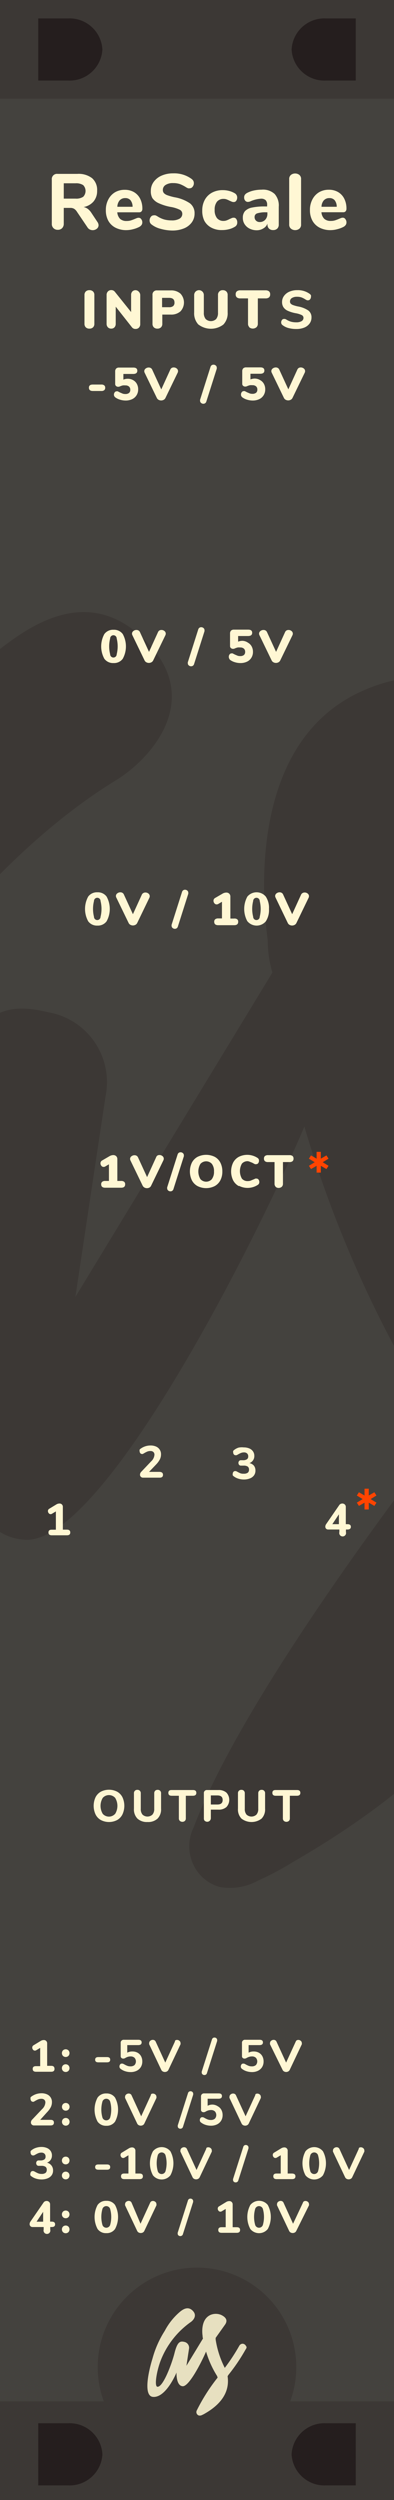 <?xml version="1.0" encoding="UTF-8" standalone="no"?>
<svg
   xmlns:dc="http://purl.org/dc/elements/1.1/"
   xmlns:cc="http://creativecommons.org/ns#"
   xmlns:rdf="http://www.w3.org/1999/02/22-rdf-syntax-ns#"
   xmlns:svg="http://www.w3.org/2000/svg"
   xmlns="http://www.w3.org/2000/svg"
   xmlns:sodipodi="http://sodipodi.sourceforge.net/DTD/sodipodi-0.dtd"
   xmlns:inkscape="http://www.inkscape.org/namespaces/inkscape"
   id="Layer_1"
   data-name="Layer 1"
   width="60"
   height="380"
   viewBox="0 0 60 380"
   version="1.1"
   sodipodi:docname="ReScale.svg"
   inkscape:version="0.92.2 5c3e80d, 2017-08-06">
  <sodipodi:namedview
     pagecolor="#ffffff"
     bordercolor="#666666"
     borderopacity="1"
     objecttolerance="10"
     gridtolerance="10"
     guidetolerance="10"
     inkscape:pageopacity="0"
     inkscape:pageshadow="2"
     inkscape:window-width="1720"
     inkscape:window-height="1365"
     id="namedview210"
     showgrid="false"
     showguides="true"
     inkscape:guide-bbox="true"
     inkscape:zoom="2.2106391"
     inkscape:cx="-30.640553"
     inkscape:cy="180.32462"
     inkscape:window-x="544"
     inkscape:window-y="0"
     inkscape:window-maximized="0"
     inkscape:current-layer="Layer_1">
    <sodipodi:guide
       position="14.919,68.089"
       orientation="1,0"
       id="guide1276"
       inkscape:locked="false" />
    <sodipodi:guide
       position="44.823,70.849"
       orientation="1,0"
       id="guide1278"
       inkscape:locked="false" />
  </sodipodi:namedview>
  <defs
     id="defs29">
    <symbol
       id="BossKnob"
       data-name="BossKnob"
       viewBox="0 0 35.91 35.91">
      <g
         id="g9">
        <path
           id="path6445-4"
           d="M 35.9,18 A 18,18 0 1 1 18,0 18,18 0 0 1 36,18"
           inkscape:connector-curvature="0" />
        <g
           id="g879">
          <path
             id="path851"
             d="M 33.87,16.26 A 24.62,24.62 0 0 1 31.33,12.41 24.38,24.38 0 0 1 30.41,7.9 16.06,16.06 0 0 0 28,5.5 24.32,24.32 0 0 1 23.49,4.58 24.58,24.58 0 0 1 19.64,2 15.53,15.53 0 0 0 16.26,2 24.69,24.69 0 0 1 12.41,4.54 24.27,24.27 0 0 1 7.9,5.46 16.06,16.06 0 0 0 5.5,7.91 24.3,24.3 0 0 1 4.58,12.42 24.69,24.69 0 0 1 2,16.26 16.06,16.06 0 0 0 1.95,18 16.3,16.3 0 0 0 2,19.65 24.58,24.58 0 0 1 4.54,23.5 24.32,24.32 0 0 1 5.5,28 a 16,16 0 0 0 2.41,2.41 24.42,24.42 0 0 1 4.51,0.92 24.81,24.81 0 0 1 3.85,2.54 15.7,15.7 0 0 0 3.38,0 A 24.71,24.71 0 0 1 23.5,31.33 24.46,24.46 0 0 1 28,30.41 16,16 0 0 0 30.41,28 24.41,24.41 0 0 1 31.33,23.49 24.52,24.52 0 0 1 33.87,19.64 16.41,16.41 0 0 0 34,18 16.67,16.67 0 0 0 33.91,16.31"
             style="fill:#232323"
             inkscape:connector-curvature="0" />
          <g
             id="g854">
            <path
               id="path6449"
               d="m 34.86,16.16 c -0.75,-1.21 -2,-2.4 -2.7,-4.09 -0.7,-1.69 -0.65,-3.41 -1,-4.79 A 17.07,17.07 0 0 0 28.6,4.72 C 27.22,4.4 25.5,4.44 23.81,3.72 22.12,3 21,1.79 19.75,1 a 16.51,16.51 0 0 0 -3.6,0 c -1.21,0.75 -2.4,2 -4.09,2.7 -1.69,0.7 -3.41,0.65 -4.79,1 A 17.06,17.06 0 0 0 4.72,7.28 c -0.32,1.38 -0.28,3.1 -1,4.79 -0.72,1.69 -2,2.88 -2.7,4.09 A 17.07,17.07 0 0 0 0.94,18 a 17.27,17.27 0 0 0 0.1,1.8 c 0.75,1.21 2,2.4 2.7,4.09 0.7,1.69 0.65,3.41 1,4.79 a 17,17 0 0 0 2.56,2.56 c 1.38,0.32 3.1,0.28 4.79,1 1.69,0.72 2.88,2 4.09,2.7 a 16.68,16.68 0 0 0 3.6,0 c 1.21,-0.75 2.4,-2 4.09,-2.7 1.69,-0.7 3.41,-0.65 4.79,-1 a 17,17 0 0 0 2.56,-2.56 c 0.32,-1.38 0.28,-3.1 1,-4.79 0.72,-1.69 2,-2.88 2.7,-4.09 A 17.5,17.5 0 0 0 35,18 17.12,17.12 0 0 0 34.9,16.2"
               style="fill:#191818;fill-opacity:0.973"
               inkscape:connector-curvature="0" />
            <g
               id="g840">
              <path
                 id="path861"
                 d="M 32.25,16.43 A 22.13,22.13 0 0 1 30,13 21.9,21.9 0 0 1 29.17,9 14.43,14.43 0 0 0 27,6.76 21.85,21.85 0 0 1 23,5.93 22.09,22.09 0 0 1 19.54,3.64 a 14,14 0 0 0 -3,0 22.19,22.19 0 0 1 -3.54,2.3 21.81,21.81 0 0 1 -4,0.83 14.43,14.43 0 0 0 -2.24,2.16 21.85,21.85 0 0 1 -0.83,4 22.18,22.18 0 0 1 -2.28,3.46 14.5,14.5 0 0 0 -0.08,1.61 14.75,14.75 0 0 0 0.08,1.52 22.09,22.09 0 0 1 2.28,3.46 21.86,21.86 0 0 1 0.83,4 14.36,14.36 0 0 0 2.16,2.16 21.94,21.94 0 0 1 4.08,0.86 22.3,22.3 0 0 1 3.46,2.29 14.1,14.1 0 0 0 3,0 22.2,22.2 0 0 1 3.47,-2.29 22,22 0 0 1 4,-0.82 14.37,14.37 0 0 0 2.21,-2.18 21.91,21.91 0 0 1 0.83,-4 22,22 0 0 1 2.29,-3.46 14.26,14.26 0 0 0 0,-3"
                 style="fill:#323232;stroke:#282827;stroke-width:0.284px;stroke-linecap:round"
                 inkscape:connector-curvature="0" />
            </g>
          </g>
        </g>
      </g>
      <rect
         x="17.13"
         y="3.44"
         width="1.88"
         height="6.4"
         style="fill:#cfd1d2"
         id="rect11" />
      <g
         id="g17">
        <path
           d="M 18,27.2 A 9.25,9.25 0 1 1 27.2,18 9.26,9.26 0 0 1 18,27.2 Z"
           style="fill:#151515"
           id="path13"
           inkscape:connector-curvature="0" />
        <path
           d="M 18,9 A 9,9 0 1 1 9,18 9,9 0 0 1 18,9 M 18,8.5 A 9.5,9.5 0 1 0 27.5,18 9.5,9.5 0 0 0 18,8.45 Z"
           style="fill:#2d2d2d"
           id="path15"
           inkscape:connector-curvature="0" />
      </g>
    </symbol>
    <symbol
       id="GoldPort"
       data-name="GoldPort"
       viewBox="0 0 23.63 23.63">
      <g
         id="layer1">
        <circle
           id="circle868-5"
           cx="11.81"
           cy="11.79"
           r="11.79"
           style="fill:#333232" />
        <path
           id="path870-5"
           d="m 2.6,18.79 a 11.81,11.81 0 0 0 18.43,0 15.56,15.56 0 0 1 -18.43,0 z"
           style="fill:#222628"
           inkscape:connector-curvature="0" />
        <path
           id="path872-5"
           d="m 11.81,1.93 c 5.67,0 10.29,3.4 10.83,7.73 a 6.75,6.75 0 0 0 0,-0.77 C 22.64,4.19 17.8,0.38 11.81,0.38 5.82,0.38 1,4.16 1,8.89 A 6.75,6.75 0 0 0 1,9.66 C 1.53,5.33 6.14,1.93 11.81,1.93 Z"
           style="fill:#3f4243"
           inkscape:connector-curvature="0" />
        <path
           id="path876-5"
           d="m 11.81,19.13 a 7.35,7.35 0 1 1 7.35,-7.35 v 0 a 7.36,7.36 0 0 1 -7.35,7.35 m 0,1 A 8.37,8.37 0 1 0 3.44,11.76 v 0 a 8.37,8.37 0 0 0 8.34,8.4 v 0 z"
           style="fill:#282827"
           inkscape:connector-curvature="0" />
        <path
           id="path874-5"
           d="m 11.81,4.38 a 7.39,7.39 0 1 1 -7.39,7.4 7.39,7.39 0 0 1 7.39,-7.4 z"
           style="fill:#020202"
           inkscape:connector-curvature="0" />
        <path
           id="path880-5"
           d="m 11.81,6.35 a 5.42,5.42 0 1 1 -5.42,5.42 v 0 a 5.43,5.43 0 0 1 5.42,-5.42 z"
           style="fill:#020202;stroke:#3f4d52;stroke-width:0.723px"
           inkscape:connector-curvature="0" />
        <path
           id="path884-5"
           d="M 11.81,22.64 A 10.83,10.83 0 1 1 22.64,11.81 v 0 A 10.83,10.83 0 0 1 11.81,22.64 v 0 m 0,1 A 11.81,11.81 0 1 0 0,11.81 v 0 a 11.81,11.81 0 0 0 11.81,11.78 z"
           style="fill:#020202"
           inkscape:connector-curvature="0" />
      </g>
    </symbol>
  </defs>
  <title
     id="title31">SnH</title>
  <path
     id="rect817-8"
     d="M 0,0 H 60 V 380 H 0 Z"
     style="fill:#44423e;stroke-width:0.961;fill-opacity:1"
     inkscape:connector-curvature="0" />
  <g
     id="g1661"
     transform="translate(-60.02)"
     style="fill:#3c3835;fill-opacity:1">
    <g
       id="g1659"
       style="fill:#3c3835;fill-opacity:1">
      <path
         id="path1657"
         d="m 122.39,161.76 a 7.22,7.22 0 0 0 -3.25,-4.2 6.11,6.11 0 0 0 -5.08,-0.79 7.22,7.22 0 0 0 -4.2,3.25 A 348.44,348.44 0 0 1 83.46,200.3 170.49,170.49 0 0 1 67,149.15 v -3.09 l 15.86,-22.28 c 1.9,-2.7 10,-12.37 -6.19,-19.43 a 25,25 0 0 0 -18.71,0.56 c -18.4,7.93 -15.23,33.78 -14.67,38 a 17.56,17.56 0 0 0 0.71,4.92 l -30,49.3 c 0,0 3.89,-25.85 4.6,-30.53 a 10.78,10.78 0 0 0 -8.46,-12.69 l -0.42,-0.08 c -7.93,-1.9 -12.77,0.48 -18,21 -4.44,17.37 -20.14,60.58 -30.61,60.27 -6.19,0 -1.9,-27 5.39,-46.55 8.88,-23.39 30,-55.51 53.76,-70 5.47,-3.41 12.69,-11.89 5.23,-20.3 C 16.05,87.62 6,96 1.7,99.27 A 116.41,116.41 0 0 0 -26,133.77 181,181 0 0 0 -48.26,184 c -7.93,25.77 -16.41,67.72 0.79,69.31 23.79,2.14 42.74,-44.09 42.74,-44.09 0,0 -1,24.19 11.1,24.82 12.1,0.63 35.76,-46.79 42.5,-62.81 a 177.31,177.31 0 0 0 19.82,44 22.76,22.76 0 0 1 1.11,3.09 C 67.12,222 39.92,256.84 32,277.78 a 6.5,6.5 0 0 0 0,5.71 6.26,6.26 0 0 0 4,3.33 8.88,8.88 0 0 0 5.87,-1 43.85,43.85 0 0 0 5.23,-2.78 c 38.3,-22 43.77,-47.58 41,-67.25 a 16.5,16.5 0 0 1 2.06,-3.17 334.65,334.65 0 0 0 30.84,-45.7 6,6 0 0 0 1.43,-5.15 z"
         transform="translate(57.5)"
         style="fill:#3c3835;fill-opacity:1"
         inkscape:connector-curvature="0" />
    </g>
  </g>
  <rect
     id="rect1759"
     x="0"
     y="365"
     width="60"
     height="15"
     style="fill:#3c3835;stroke-width:0.961;fill-opacity:1" />
  <rect
     id="rect1806"
     x="0"
     width="60"
     height="15"
     style="fill:#3c3835;stroke-width:0.961;fill-opacity:1"
     y="0" />
  <circle
     style="fill:#3c3835;fill-opacity:1"
     r="15.12"
     cy="359.79"
     cx="30"
     id="path1686" />
  <g
     data-name="Layer 2-2"
     id="Layer_2-2"
     transform="translate(-60)"
     style="fill:#e7e0c0;fill-opacity:1">
    <g
       data-name="Layer 1-2-6"
       id="Layer_1-2-6"
       style="fill:#e7e0c0;fill-opacity:1">
      <path
         inkscape:connector-curvature="0"
         style="fill:#e7e0c0;fill-opacity:1"
         transform="translate(57.5)"
         d="m 40,356.68 a 0.61,0.61 0 0 0 -0.27,-0.35 0.51,0.51 0 0 0 -0.43,-0.07 0.61,0.61 0 0 0 -0.35,0.27 29.27,29.27 0 0 1 -2.22,3.38 14.32,14.32 0 0 1 -1.39,-4.3 v -0.26 l 1.33,-1.87 c 0.16,-0.23 0.84,-1 -0.52,-1.63 a 2.1,2.1 0 0 0 -1.57,0 c -1.55,0.67 -1.28,2.84 -1.23,3.19 a 1.47,1.47 0 0 0 0.06,0.41 l -2.52,4.14 0.39,-2.56 a 0.91,0.91 0 0 0 -0.71,-1.07 v 0 c -0.67,-0.16 -1.07,0 -1.51,1.76 -0.37,1.46 -1.69,5.09 -2.57,5.06 -0.52,0 -0.16,-2.27 0.45,-3.91 A 12.93,12.93 0 0 1 31.47,353 c 0.46,-0.29 1.07,-1 0.44,-1.71 -0.79,-0.89 -1.64,-0.19 -2,0.09 a 9.78,9.78 0 0 0 -2.32,2.9 15.2,15.2 0 0 0 -1.87,4.22 c -0.67,2.16 -1.38,5.69 0.07,5.82 2,0.18 3.59,-3.7 3.59,-3.7 0,0 -0.09,2 0.93,2.08 1.02,0.08 3,-3.93 3.57,-5.27 a 14.89,14.89 0 0 0 1.67,3.7 1.91,1.91 0 0 1 0.09,0.26 28,28 0 0 0 -3.18,5 0.55,0.55 0 0 0 0,0.48 0.53,0.53 0 0 0 0.33,0.28 0.75,0.75 0 0 0 0.49,-0.08 3.68,3.68 0 0 0 0.44,-0.23 c 3.22,-1.85 3.68,-4 3.44,-5.65 a 1.39,1.39 0 0 1 0.17,-0.27 28.11,28.11 0 0 0 2.59,-3.84 0.51,0.51 0 0 0 0.12,-0.43 z"
         id="path8-4-6" />
    </g>
  </g>
  <g
     transform="scale(3.78)"
     id="g1486"
     style="fill:#251e1e;fill-opacity:1">
    <path
       style="fill:#251e1e;fill-opacity:1;stroke-width:0.265"
       d="M 1.541,0.741 V 3.239 H 2.733 C 3.462,3.278 4.085,2.719 4.125,1.99 4.085,1.261 3.462,0.702 2.733,0.741 Z"
       id="rect861-6"
       inkscape:connector-curvature="0" />
    <path
       id="path912"
       d="m 1.541,97.441 v 2.498 h 1.193 c 0.729,0.039 1.352,-0.52 1.392,-1.249 -0.04,-0.729 -0.663,-1.288 -1.392,-1.249 z"
       style="fill:#251e1e;fill-opacity:1;stroke-width:0.265"
       inkscape:connector-curvature="0" />
  </g>
  <g
     transform="scale(3.78)"
     id="g1490"
     style="fill:#251e1e;fill-opacity:1">
    <path
       inkscape:connector-curvature="0"
       id="path918"
       d="M 14.332,0.741 V 3.239 H 13.139 C 12.41,3.278 11.787,2.719 11.748,1.99 11.787,1.261 12.41,0.702 13.139,0.741 Z"
       style="fill:#251e1e;fill-opacity:1;stroke-width:0.265" />
    <path
       inkscape:connector-curvature="0"
       style="fill:#251e1e;fill-opacity:1;stroke-width:0.265"
       d="m 14.332,97.441 v 2.498 h -1.193 c -0.729,0.039 -1.352,-0.52 -1.392,-1.249 0.04,-0.729 0.663,-1.288 1.392,-1.249 z"
       id="path920" />
  </g>
  <g
     transform="translate(-59.89,4.2050477e-6)"
     id="Layer_3"
     data-name="Layer 3">
    <g
       id="g62"
       transform="translate(-0.532,8)"
       style="fill:#fff7d4;fill-opacity:1">
      <path
         inkscape:connector-curvature="0"
         d="m 15.77,268.64 a 2,2 0 0 1 -0.81,-0.86 3.11,3.11 0 0 1 0,-2.6 2,2 0 0 1 0.81,-0.85 2.73,2.73 0 0 1 2.48,0 2,2 0 0 1 0.81,0.85 3.11,3.11 0 0 1 0,2.6 2,2 0 0 1 -0.81,0.86 2.7,2.7 0 0 1 -2.48,0 z m 2.18,-0.94 a 2.33,2.33 0 0 0 0,-2.43 1.27,1.27 0 0 0 -1.89,0 2.35,2.35 0 0 0 0,2.43 1.26,1.26 0 0 0 1.88,0 z"
         transform="translate(60.01)"
         style="fill:#fff7d4;fill-opacity:1"
         id="path50" />
      <path
         inkscape:connector-curvature="0"
         d="m 21.34,268.42 a 2,2 0 0 1 -0.53,-1.52 v -2.33 a 0.49,0.49 0 0 1 0.52,-0.52 0.5,0.5 0 0 1 0.38,0.14 0.52,0.52 0 0 1 0.14,0.38 v 2.37 a 1.28,1.28 0 0 0 0.26,0.87 1.11,1.11 0 0 0 1.52,0 1.28,1.28 0 0 0 0.27,-0.87 v -2.37 a 0.52,0.52 0 0 1 0.14,-0.38 0.5,0.5 0 0 1 0.38,-0.14 0.49,0.49 0 0 1 0.52,0.52 v 2.33 a 2,2 0 0 1 -0.53,1.52 2.1,2.1 0 0 1 -1.54,0.52 2.1,2.1 0 0 1 -1.53,-0.52 z"
         transform="translate(60.01)"
         style="fill:#fff7d4;fill-opacity:1"
         id="path52" />
      <path
         inkscape:connector-curvature="0"
         d="m 27.8,268.77 a 0.51,0.51 0 0 1 -0.15,-0.38 v -3.44 h -1.1 q -0.5,0 -0.5,-0.44 0,-0.44 0.5,-0.43 h 3.26 q 0.5,0 0.5,0.43 0,0.43 -0.5,0.44 h -1.1 v 3.44 a 0.52,0.52 0 0 1 -0.14,0.38 0.59,0.59 0 0 1 -0.77,0 z"
         transform="translate(60.01)"
         style="fill:#fff7d4;fill-opacity:1"
         id="path54" />
      <path
         inkscape:connector-curvature="0"
         d="m 31.6,268.78 a 0.53,0.53 0 0 1 -0.14,-0.39 v -3.81 a 0.45,0.45 0 0 1 0.5,-0.5 h 1.71 a 1.75,1.75 0 0 1 1.22,0.39 1.61,1.61 0 0 1 0,2.2 1.75,1.75 0 0 1 -1.22,0.39 h -1.15 v 1.31 a 0.55,0.55 0 0 1 -0.92,0.39 z m 1.92,-2.5 q 0.8,0 0.8,-0.69 0,-0.69 -0.8,-0.69 h -1 v 1.38 z"
         transform="translate(60.01)"
         style="fill:#fff7d4;fill-opacity:1"
         id="path56" />
      <path
         inkscape:connector-curvature="0"
         d="m 37.18,268.42 a 2,2 0 0 1 -0.53,-1.52 v -2.33 a 0.49,0.49 0 0 1 0.52,-0.52 0.5,0.5 0 0 1 0.38,0.14 0.52,0.52 0 0 1 0.14,0.38 v 2.37 a 1.28,1.28 0 0 0 0.26,0.87 1.11,1.11 0 0 0 1.52,0 1.28,1.28 0 0 0 0.27,-0.87 v -2.37 a 0.52,0.52 0 0 1 0.14,-0.38 0.5,0.5 0 0 1 0.38,-0.14 0.49,0.49 0 0 1 0.52,0.52 v 2.33 a 2,2 0 0 1 -0.53,1.52 2.52,2.52 0 0 1 -3.07,0 z"
         transform="translate(60.01)"
         style="fill:#fff7d4;fill-opacity:1"
         id="path58" />
      <path
         inkscape:connector-curvature="0"
         d="m 43.64,268.77 a 0.51,0.51 0 0 1 -0.15,-0.38 v -3.44 h -1.1 q -0.5,0 -0.5,-0.44 0,-0.44 0.5,-0.43 h 3.26 q 0.5,0 0.5,0.43 0,0.43 -0.5,0.44 h -1.1 v 3.44 a 0.51,0.51 0 0 1 -0.14,0.38 0.59,0.59 0 0 1 -0.77,0 z"
         transform="translate(60.01)"
         style="fill:#fff7d4;fill-opacity:1"
         id="path60" />
    </g>
    <g
       id="g72"
       transform="translate(0,6)"
       style="fill:#fff7d4;fill-opacity:1">
      <path
         inkscape:connector-curvature="0"
         d="m 53.31,226.07 c 0,0.27 -0.17,0.41 -0.5,0.41 h -0.25 v 0.39 a 0.52,0.52 0 1 1 -1,0 v -0.39 h -1.69 a 0.44,0.44 0 0 1 -0.33,-0.12 0.44,0.44 0 0 1 -0.12,-0.32 0.68,0.68 0 0 1 0.13,-0.38 l 2,-2.9 a 0.53,0.53 0 0 1 0.2,-0.17 0.61,0.61 0 0 1 0.26,-0.06 0.54,0.54 0 0 1 0.37,0.14 0.49,0.49 0 0 1 0.16,0.38 v 2.62 h 0.25 c 0.35,0 0.52,0.13 0.52,0.4 z m -2.82,-0.4 h 1 v -1.5 z"
         transform="translate(60.01)"
         style="fill:#fff7d4;fill-opacity:1"
         id="path64" />
      <path
         inkscape:connector-curvature="0"
         d="m 38.55,216.78 a 1.19,1.19 0 0 1 0.23,0.74 1.22,1.22 0 0 1 -0.21,0.72 1.36,1.36 0 0 1 -0.62,0.47 2.41,2.41 0 0 1 -0.93,0.17 2.77,2.77 0 0 1 -0.85,-0.13 2.2,2.2 0 0 1 -0.7,-0.36 0.46,0.46 0 0 1 -0.15,-0.16 0.45,0.45 0 0 1 0,-0.2 0.46,0.46 0 0 1 0.1,-0.3 0.3,0.3 0 0 1 0.24,-0.13 h 0.15 l 0.17,0.08 a 4.53,4.53 0 0 0 0.52,0.26 1.35,1.35 0 0 0 0.5,0.06 1,1 0 0 0 0.61,-0.15 0.58,0.58 0 0 0 0.19,-0.48 0.54,0.54 0 0 0 -0.2,-0.46 1.1,1.1 0 0 0 -0.63,-0.14 h -0.4 a 0.34,0.34 0 0 1 -0.28,-0.12 0.44,0.44 0 0 1 -0.1,-0.29 0.43,0.43 0 0 1 0.1,-0.29 0.34,0.34 0 0 1 0.28,-0.12 h 0.29 a 1.06,1.06 0 0 0 0.62,-0.14 0.5,0.5 0 0 0 0.2,-0.44 0.58,0.58 0 0 0 -0.17,-0.45 0.67,0.67 0 0 0 -0.48,-0.16 1.23,1.23 0 0 0 -0.47,0.09 3.82,3.82 0 0 0 -0.5,0.26 l -0.17,0.08 h -0.15 a 0.31,0.31 0 0 1 -0.25,-0.13 0.46,0.46 0 0 1 -0.1,-0.3 0.44,0.44 0 0 1 0,-0.21 0.47,0.47 0 0 1 0.15,-0.16 2.1,2.1 0 0 1 0.68,-0.36 2.62,2.62 0 0 1 0.78,-0.03 2.12,2.12 0 0 1 0.85,0.16 1.28,1.28 0 0 1 0.56,0.45 1.19,1.19 0 0 1 0.2,0.68 1.15,1.15 0 0 1 -0.2,0.68 1.13,1.13 0 0 1 -0.55,0.42 1.2,1.2 0 0 1 0.69,0.39 z"
         transform="translate(60.01)"
         style="fill:#fff7d4;fill-opacity:1"
         id="path66" />
      <path
         inkscape:connector-curvature="0"
         d="m 24.7,218.17 q 0,0.43 -0.5,0.43 h -2.53 a 0.45,0.45 0 0 1 -0.34,-0.13 0.43,0.43 0 0 1 -0.13,-0.32 0.63,0.63 0 0 1 0.2,-0.45 l 1.5,-1.58 a 1.5,1.5 0 0 0 0.5,-1 0.55,0.55 0 0 0 -0.16,-0.42 0.64,0.64 0 0 0 -0.46,-0.15 1.24,1.24 0 0 0 -0.48,0.09 3.79,3.79 0 0 0 -0.5,0.26 l -0.18,0.1 a 0.36,0.36 0 0 1 -0.14,0 0.3,0.3 0 0 1 -0.24,-0.13 0.49,0.49 0 0 1 -0.1,-0.31 0.46,0.46 0 0 1 0,-0.21 0.43,0.43 0 0 1 0.15,-0.15 2.56,2.56 0 0 1 0.7,-0.36 2.53,2.53 0 0 1 0.8,-0.13 2,2 0 0 1 0.85,0.16 1.26,1.26 0 0 1 0.56,0.47 1.25,1.25 0 0 1 0.2,0.7 1.72,1.72 0 0 1 -0.17,0.77 3.39,3.39 0 0 1 -0.58,0.79 l -1.07,1.12 h 1.62 q 0.5,0.03 0.5,0.45 z"
         transform="translate(60.01)"
         style="fill:#fff7d4;fill-opacity:1"
         id="path68" />
      <path
         inkscape:connector-curvature="0"
         d="m 10.58,226.93 q 0,0.43 -0.5,0.43 H 7.76 q -0.5,0 -0.5,-0.43 0,-0.43 0.5,-0.42 h 0.63 v -2.78 l -0.6,0.36 A 0.39,0.39 0 0 1 7.59,224.15 0.36,0.36 0 0 1 7.3,224 0.49,0.49 0 0 1 7.18,223.68 0.39,0.39 0 0 1 7.39,223.32 l 1.07,-0.65 a 0.92,0.92 0 0 1 0.48,-0.14 0.49,0.49 0 0 1 0.51,0.52 v 3.45 h 0.63 q 0.5,0.01 0.5,0.43 z"
         transform="translate(60.01)"
         style="fill:#fff7d4;fill-opacity:1"
         id="path70" />
    </g>
    <g
       id="g140"
       transform="translate(-2.751883e-8,4)"
       style="fill:#fff7d4;fill-opacity:1">
      <path
         inkscape:connector-curvature="0"
         d="m 8.18,310.47 q 0,0.43 -0.5,0.43 H 5.36 q -0.5,0 -0.5,-0.43 0,-0.43 0.5,-0.42 H 6 v -2.78 l -0.6,0.36 A 0.39,0.39 0 0 1 5.2,307.69 0.36,0.36 0 0 1 4.91,307.55 0.49,0.49 0 0 1 4.79,307.23 0.39,0.39 0 0 1 5,306.87 l 1.07,-0.65 a 0.92,0.92 0 0 1 0.48,-0.14 0.49,0.49 0 0 1 0.51,0.52 v 3.4 h 0.63 q 0.49,0 0.49,0.47 z"
         transform="translate(60.01)"
         style="fill:#fff7d4;fill-opacity:1"
         id="path74" />
      <path
         inkscape:connector-curvature="0"
         d="m 9.47,308.49 a 0.62,0.62 0 0 1 0,-0.84 0.6,0.6 0 0 1 0.83,0 0.62,0.62 0 0 1 0,0.84 0.6,0.6 0 0 1 -0.83,0 z m 0,2.28 a 0.62,0.62 0 0 1 0,-0.84 0.6,0.6 0 0 1 0.83,0 0.62,0.62 0 0 1 0,0.84 0.6,0.6 0 0 1 -0.83,0 z"
         transform="translate(60.01)"
         style="fill:#fff7d4;fill-opacity:1"
         id="path76" />
      <path
         inkscape:connector-curvature="0"
         d="m 14.37,309.07 q 0,-0.4 0.48,-0.4 h 1.33 q 0.48,0 0.48,0.4 c 0,0.27 -0.16,0.4 -0.48,0.4 h -1.32 c -0.33,0 -0.49,-0.13 -0.49,-0.4 z"
         transform="translate(60.01)"
         style="fill:#fff7d4;fill-opacity:1"
         id="path78" />
      <path
         inkscape:connector-curvature="0"
         d="m 20.82,308 a 1.35,1.35 0 0 1 0.54,0.54 1.64,1.64 0 0 1 0.19,0.8 1.59,1.59 0 0 1 -0.22,0.84 1.53,1.53 0 0 1 -0.63,0.57 2.05,2.05 0 0 1 -0.94,0.2 2.67,2.67 0 0 1 -0.82,-0.13 2.18,2.18 0 0 1 -0.69,-0.36 0.43,0.43 0 0 1 -0.14,-0.16 0.52,0.52 0 0 1 0.06,-0.51 0.3,0.3 0 0 1 0.24,-0.13 h 0.15 l 0.18,0.08 a 3.77,3.77 0 0 0 0.5,0.25 1.27,1.27 0 0 0 0.49,0.09 0.92,0.92 0 0 0 0.63,-0.19 0.83,0.83 0 0 0 0,-1.12 0.84,0.84 0 0 0 -0.59,-0.2 1.46,1.46 0 0 0 -0.42,0.06 1.87,1.87 0 0 0 -0.41,0.19 0.58,0.58 0 0 1 -0.29,0.08 0.4,0.4 0 0 1 -0.28,-0.1 0.33,0.33 0 0 1 -0.11,-0.26 v -2 a 0.45,0.45 0 0 1 0.5,-0.5 h 2.19 q 0.5,0 0.5,0.4 0,0.4 -0.5,0.41 H 19.26 V 308 a 1.54,1.54 0 0 1 0.77,-0.18 1.59,1.59 0 0 1 0.79,0.18 z"
         transform="translate(60.01)"
         style="fill:#fff7d4;fill-opacity:1"
         id="path80" />
      <path
         inkscape:connector-curvature="0"
         d="m 26.58,306.13 a 0.48,0.48 0 0 1 0.26,-0.07 0.56,0.56 0 0 1 0.37,0.14 0.42,0.42 0 0 1 0.16,0.33 0.48,0.48 0 0 1 0,0.2 l -1.84,3.88 a 0.54,0.54 0 0 1 -0.22,0.24 0.66,0.66 0 0 1 -0.65,0 0.53,0.53 0 0 1 -0.22,-0.24 l -1.84,-3.88 a 0.43,0.43 0 0 1 0,-0.2 0.42,0.42 0 0 1 0.17,-0.34 0.59,0.59 0 0 1 0.38,-0.14 0.5,0.5 0 0 1 0.26,0.07 0.45,0.45 0 0 1 0.18,0.21 l 1.46,3.18 1.46,-3.18 a 0.45,0.45 0 0 1 0.07,-0.2 z"
         transform="translate(60.01)"
         style="fill:#fff7d4;fill-opacity:1"
         id="path82" />
      <path
         inkscape:connector-curvature="0"
         d="m 31.24,311.33 a 0.41,0.41 0 0 1 -0.24,0.07 0.42,0.42 0 0 1 -0.28,-0.11 0.34,0.34 0 0 1 -0.12,-0.27 0.56,0.56 0 0 1 0,-0.14 l 1.56,-4.9 a 0.4,0.4 0 0 1 0.15,-0.21 0.39,0.39 0 0 1 0.23,-0.07 0.42,0.42 0 0 1 0.29,0.11 0.34,0.34 0 0 1 0.12,0.27 0.54,0.54 0 0 1 0,0.14 l -1.56,4.9 a 0.37,0.37 0 0 1 -0.15,0.21 z"
         transform="translate(60.01)"
         style="fill:#fff7d4;fill-opacity:1"
         id="path84" />
      <path
         inkscape:connector-curvature="0"
         d="m 39.29,308 a 1.35,1.35 0 0 1 0.54,0.54 1.64,1.64 0 0 1 0.19,0.8 1.59,1.59 0 0 1 -0.22,0.84 1.53,1.53 0 0 1 -0.63,0.57 2.05,2.05 0 0 1 -0.93,0.2 2.68,2.68 0 0 1 -0.82,-0.13 2.17,2.17 0 0 1 -0.69,-0.36 0.42,0.42 0 0 1 -0.14,-0.16 0.52,0.52 0 0 1 0.06,-0.51 0.3,0.3 0 0 1 0.24,-0.13 h 0.15 l 0.18,0.08 a 3.78,3.78 0 0 0 0.5,0.25 1.27,1.27 0 0 0 0.49,0.09 0.92,0.92 0 0 0 0.63,-0.19 0.83,0.83 0 0 0 0,-1.12 0.84,0.84 0 0 0 -0.59,-0.2 1.46,1.46 0 0 0 -0.42,0.06 1.87,1.87 0 0 0 -0.42,0.19 0.58,0.58 0 0 1 -0.29,0.08 0.4,0.4 0 0 1 -0.28,-0.1 0.33,0.33 0 0 1 -0.11,-0.26 v -2 a 0.45,0.45 0 0 1 0.5,-0.5 h 2.19 q 0.5,0 0.5,0.4 0,0.4 -0.5,0.41 H 37.74 V 308 a 1.54,1.54 0 0 1 0.77,-0.18 1.59,1.59 0 0 1 0.78,0.18 z"
         transform="translate(60.01)"
         style="fill:#fff7d4;fill-opacity:1"
         id="path86" />
      <path
         inkscape:connector-curvature="0"
         d="m 45.05,306.13 a 0.48,0.48 0 0 1 0.26,-0.07 0.56,0.56 0 0 1 0.37,0.14 0.42,0.42 0 0 1 0.16,0.33 0.47,0.47 0 0 1 0,0.2 L 44,310.61 a 0.54,0.54 0 0 1 -0.22,0.24 0.66,0.66 0 0 1 -0.65,0 0.54,0.54 0 0 1 -0.22,-0.24 L 41,306.73 a 0.44,0.44 0 0 1 0,-0.2 0.42,0.42 0 0 1 0.17,-0.34 0.59,0.59 0 0 1 0.38,-0.14 0.5,0.5 0 0 1 0.26,0.07 0.45,0.45 0 0 1 0.18,0.21 l 1.46,3.18 1.46,-3.18 a 0.45,0.45 0 0 1 0.14,-0.2 z"
         transform="translate(60.01)"
         style="fill:#fff7d4;fill-opacity:1"
         id="path88" />
      <path
         inkscape:connector-curvature="0"
         d="m 8.09,318.63 q 0,0.43 -0.5,0.43 H 5.06 a 0.45,0.45 0 0 1 -0.34,-0.13 0.43,0.43 0 0 1 -0.13,-0.32 0.63,0.63 0 0 1 0.2,-0.45 l 1.5,-1.58 a 1.5,1.5 0 0 0 0.5,-1 0.55,0.55 0 0 0 -0.16,-0.42 0.64,0.64 0 0 0 -0.46,-0.15 1.24,1.24 0 0 0 -0.48,0.09 3.79,3.79 0 0 0 -0.5,0.26 l -0.18,0.1 a 0.36,0.36 0 0 1 -0.14,0 0.3,0.3 0 0 1 -0.24,-0.13 0.49,0.49 0 0 1 -0.1,-0.31 0.46,0.46 0 0 1 0,-0.21 0.43,0.43 0 0 1 0.15,-0.15 2.56,2.56 0 0 1 0.7,-0.36 2.53,2.53 0 0 1 0.8,-0.13 2,2 0 0 1 0.85,0.16 1.26,1.26 0 0 1 0.56,0.47 1.25,1.25 0 0 1 0.2,0.7 1.72,1.72 0 0 1 -0.17,0.77 3.39,3.39 0 0 1 -0.58,0.79 L 6,318.21 h 1.59 q 0.5,0 0.5,0.42 z"
         transform="translate(60.01)"
         style="fill:#fff7d4;fill-opacity:1"
         id="path90" />
      <path
         inkscape:connector-curvature="0"
         d="m 9.48,316.65 a 0.62,0.62 0 0 1 0,-0.84 0.6,0.6 0 0 1 0.83,0 0.62,0.62 0 0 1 0,0.84 0.6,0.6 0 0 1 -0.83,0 z m 0,2.28 a 0.62,0.62 0 0 1 0,-0.84 0.6,0.6 0 0 1 0.83,0 0.62,0.62 0 0 1 0,0.84 0.6,0.6 0 0 1 -0.83,0 z"
         transform="translate(60.01)"
         style="fill:#fff7d4;fill-opacity:1"
         id="path92" />
      <path
         inkscape:connector-curvature="0"
         d="m 14.74,318.48 a 3.86,3.86 0 0 1 0,-3.65 1.54,1.54 0 0 1 1.33,-0.63 1.54,1.54 0 0 1 1.33,0.63 3.86,3.86 0 0 1 0,3.65 1.54,1.54 0 0 1 -1.33,0.63 1.54,1.54 0 0 1 -1.33,-0.63 z m 1.9,-0.57 a 4.48,4.48 0 0 0 0,-2.52 0.62,0.62 0 0 0 -1.15,0 4.47,4.47 0 0 0 0,2.51 0.62,0.62 0 0 0 1.15,0 z"
         transform="translate(60.01)"
         style="fill:#fff7d4;fill-opacity:1"
         id="path94" />
      <path
         inkscape:connector-curvature="0"
         d="m 22.91,314.29 a 0.48,0.48 0 0 1 0.26,-0.07 0.56,0.56 0 0 1 0.37,0.14 0.42,0.42 0 0 1 0.16,0.33 0.48,0.48 0 0 1 0,0.2 l -1.84,3.88 a 0.54,0.54 0 0 1 -0.22,0.24 0.67,0.67 0 0 1 -0.65,0 0.53,0.53 0 0 1 -0.22,-0.24 l -1.84,-3.88 a 0.44,0.44 0 0 1 0,-0.2 0.42,0.42 0 0 1 0.17,-0.34 0.59,0.59 0 0 1 0.38,-0.14 0.5,0.5 0 0 1 0.26,0.07 0.44,0.44 0 0 1 0.18,0.21 l 1.46,3.18 1.46,-3.18 a 0.45,0.45 0 0 1 0.07,-0.2 z"
         transform="translate(60.01)"
         style="fill:#fff7d4;fill-opacity:1"
         id="path96" />
      <path
         inkscape:connector-curvature="0"
         d="m 27.58,319.49 a 0.41,0.41 0 0 1 -0.23,0.07 0.42,0.42 0 0 1 -0.28,-0.1 0.34,0.34 0 0 1 -0.12,-0.27 0.56,0.56 0 0 1 0,-0.14 l 1.56,-4.9 a 0.39,0.39 0 0 1 0.38,-0.29 0.42,0.42 0 0 1 0.29,0.11 0.34,0.34 0 0 1 0.12,0.27 0.54,0.54 0 0 1 0,0.14 l -1.56,4.9 a 0.37,0.37 0 0 1 -0.16,0.21 z"
         transform="translate(60.01)"
         style="fill:#fff7d4;fill-opacity:1"
         id="path98" />
      <path
         inkscape:connector-curvature="0"
         d="m 33.05,316.15 a 1.36,1.36 0 0 1 0.54,0.54 1.64,1.64 0 0 1 0.19,0.8 1.59,1.59 0 0 1 -0.22,0.84 1.52,1.52 0 0 1 -0.63,0.57 2.05,2.05 0 0 1 -0.93,0.2 2.68,2.68 0 0 1 -0.82,-0.13 2.2,2.2 0 0 1 -0.69,-0.36 0.44,0.44 0 0 1 -0.14,-0.16 0.52,0.52 0 0 1 0.06,-0.51 0.3,0.3 0 0 1 0.24,-0.13 h 0.15 l 0.18,0.08 a 3.55,3.55 0 0 0 0.5,0.25 1.27,1.27 0 0 0 0.49,0.09 0.92,0.92 0 0 0 0.63,-0.19 0.83,0.83 0 0 0 0,-1.12 0.84,0.84 0 0 0 -0.59,-0.2 1.43,1.43 0 0 0 -0.42,0.06 1.82,1.82 0 0 0 -0.42,0.19 0.57,0.57 0 0 1 -0.29,0.08 0.4,0.4 0 0 1 -0.28,-0.1 0.33,0.33 0 0 1 -0.11,-0.26 v -2 a 0.45,0.45 0 0 1 0.5,-0.5 h 2.19 q 0.5,0 0.5,0.4 0,0.4 -0.5,0.41 H 31.5 v 1.07 a 1.55,1.55 0 0 1 0.77,-0.18 1.59,1.59 0 0 1 0.78,0.26 z"
         transform="translate(60.01)"
         style="fill:#fff7d4;fill-opacity:1"
         id="path100" />
      <path
         inkscape:connector-curvature="0"
         d="m 38.81,314.29 a 0.48,0.48 0 0 1 0.26,-0.07 0.56,0.56 0 0 1 0.37,0.14 0.42,0.42 0 0 1 0.16,0.33 0.49,0.49 0 0 1 0,0.2 l -1.84,3.88 a 0.54,0.54 0 0 1 -0.22,0.24 0.67,0.67 0 0 1 -0.65,0 0.53,0.53 0 0 1 -0.22,-0.24 l -1.84,-3.88 a 0.43,0.43 0 0 1 0,-0.2 0.42,0.42 0 0 1 0.17,-0.34 0.59,0.59 0 0 1 0.38,-0.14 0.5,0.5 0 0 1 0.26,0.07 0.44,0.44 0 0 1 0.18,0.21 l 1.46,3.18 1.46,-3.18 a 0.45,0.45 0 0 1 0.07,-0.2 z"
         transform="translate(60.01)"
         style="fill:#fff7d4;fill-opacity:1"
         id="path102" />
      <path
         inkscape:connector-curvature="0"
         d="m 7.73,325.17 a 1.19,1.19 0 0 1 0.23,0.74 1.22,1.22 0 0 1 -0.21,0.72 1.36,1.36 0 0 1 -0.62,0.47 2.41,2.41 0 0 1 -0.93,0.17 2.77,2.77 0 0 1 -0.85,-0.13 2.19,2.19 0 0 1 -0.7,-0.36 0.46,0.46 0 0 1 -0.15,-0.16 0.45,0.45 0 0 1 0,-0.2 0.46,0.46 0 0 1 0.1,-0.3 0.31,0.31 0 0 1 0.24,-0.13 L 5,326 l 0.17,0.08 a 4.53,4.53 0 0 0 0.52,0.26 1.36,1.36 0 0 0 0.51,0.09 1,1 0 0 0 0.61,-0.15 A 0.58,0.58 0 0 0 7,325.8 0.53,0.53 0 0 0 6.8,325.34 1.1,1.1 0 0 0 6.17,325.2 h -0.4 a 0.34,0.34 0 0 1 -0.28,-0.12 0.45,0.45 0 0 1 -0.1,-0.29 0.43,0.43 0 0 1 0.1,-0.29 0.34,0.34 0 0 1 0.28,-0.12 H 6 a 1.06,1.06 0 0 0 0.62,-0.14 0.5,0.5 0 0 0 0.2,-0.44 0.58,0.58 0 0 0 -0.17,-0.45 0.67,0.67 0 0 0 -0.48,-0.16 1.22,1.22 0 0 0 -0.47,0.09 3.79,3.79 0 0 0 -0.5,0.26 l -0.17,0.08 H 4.88 a 0.31,0.31 0 0 1 -0.24,-0.13 0.46,0.46 0 0 1 -0.1,-0.3 0.44,0.44 0 0 1 0,-0.21 0.48,0.48 0 0 1 0.15,-0.16 2.1,2.1 0 0 1 0.68,-0.36 2.62,2.62 0 0 1 0.81,-0.13 2.11,2.11 0 0 1 0.85,0.16 1.27,1.27 0 0 1 0.56,0.45 1.19,1.19 0 0 1 0.2,0.68 1.15,1.15 0 0 1 -0.2,0.68 1.13,1.13 0 0 1 -0.55,0.42 1.2,1.2 0 0 1 0.69,0.45 z"
         transform="translate(60.01)"
         style="fill:#fff7d4;fill-opacity:1"
         id="path104" />
      <path
         inkscape:connector-curvature="0"
         d="m 9.47,324.81 a 0.62,0.62 0 0 1 0,-0.84 0.6,0.6 0 0 1 0.83,0 0.62,0.62 0 0 1 0,0.84 0.6,0.6 0 0 1 -0.83,0 z m 0,2.28 a 0.62,0.62 0 0 1 0,-0.84 0.6,0.6 0 0 1 0.83,0 0.62,0.62 0 0 1 0,0.84 0.6,0.6 0 0 1 -0.83,0 z"
         transform="translate(60.01)"
         style="fill:#fff7d4;fill-opacity:1"
         id="path106" />
      <path
         inkscape:connector-curvature="0"
         d="m 14.37,325.39 q 0,-0.4 0.48,-0.4 h 1.33 q 0.48,0 0.48,0.4 0,0.4 -0.48,0.4 h -1.32 q -0.49,0 -0.49,-0.4 z"
         transform="translate(60.01)"
         style="fill:#fff7d4;fill-opacity:1"
         id="path108" />
      <path
         inkscape:connector-curvature="0"
         d="m 21.64,326.79 q 0,0.43 -0.5,0.43 h -2.33 q -0.5,0 -0.5,-0.43 0,-0.43 0.5,-0.42 h 0.63 v -2.78 l -0.6,0.36 a 0.39,0.39 0 0 1 -0.2,0.06 0.36,0.36 0 0 1 -0.29,-0.14 0.48,0.48 0 0 1 -0.12,-0.32 0.39,0.39 0 0 1 0.21,-0.36 l 1.07,-0.65 a 0.92,0.92 0 0 1 0.48,-0.14 0.49,0.49 0 0 1 0.51,0.52 v 3.45 h 0.63 q 0.51,0 0.51,0.42 z"
         transform="translate(60.01)"
         style="fill:#fff7d4;fill-opacity:1"
         id="path110" />
      <path
         inkscape:connector-curvature="0"
         d="m 23.17,326.64 a 3.86,3.86 0 0 1 0,-3.65 1.71,1.71 0 0 1 2.66,0 3.86,3.86 0 0 1 0,3.65 1.71,1.71 0 0 1 -2.66,0 z m 1.9,-0.57 a 4.48,4.48 0 0 0 0,-2.52 0.62,0.62 0 0 0 -1.15,0 4.47,4.47 0 0 0 0,2.51 0.62,0.62 0 0 0 1.15,0 z"
         transform="translate(60.01)"
         style="fill:#fff7d4;fill-opacity:1"
         id="path112" />
      <path
         inkscape:connector-curvature="0"
         d="m 31.34,322.45 a 0.48,0.48 0 0 1 0.26,-0.07 0.56,0.56 0 0 1 0.37,0.14 0.42,0.42 0 0 1 0.16,0.33 0.47,0.47 0 0 1 0,0.2 l -1.84,3.88 a 0.54,0.54 0 0 1 -0.22,0.24 0.67,0.67 0 0 1 -0.65,0 0.53,0.53 0 0 1 -0.22,-0.24 l -1.84,-3.88 a 0.44,0.44 0 0 1 0,-0.2 0.42,0.42 0 0 1 0.17,-0.34 0.59,0.59 0 0 1 0.38,-0.14 0.5,0.5 0 0 1 0.26,0.07 0.44,0.44 0 0 1 0.18,0.21 l 1.46,3.18 1.46,-3.18 a 0.45,0.45 0 0 1 0.07,-0.2 z"
         transform="translate(60.01)"
         style="fill:#fff7d4;fill-opacity:1"
         id="path114" />
      <path
         inkscape:connector-curvature="0"
         d="m 36,327.65 a 0.41,0.41 0 0 1 -0.23,0.07 0.42,0.42 0 0 1 -0.28,-0.1 0.34,0.34 0 0 1 -0.12,-0.27 0.54,0.54 0 0 1 0,-0.14 l 1.56,-4.9 a 0.4,0.4 0 0 1 0.15,-0.21 0.4,0.4 0 0 1 0.23,-0.07 0.43,0.43 0 0 1 0.29,0.11 0.34,0.34 0 0 1 0.12,0.27 0.54,0.54 0 0 1 0,0.14 l -1.56,4.9 a 0.37,0.37 0 0 1 -0.16,0.2 z"
         transform="translate(60.01)"
         style="fill:#fff7d4;fill-opacity:1"
         id="path116" />
      <path
         inkscape:connector-curvature="0"
         d="m 44.87,326.79 q 0,0.43 -0.5,0.43 H 42 q -0.5,0 -0.5,-0.43 0,-0.43 0.5,-0.42 h 0.63 v -2.78 l -0.6,0.36 a 0.4,0.4 0 0 1 -0.2,0.06 0.36,0.36 0 0 1 -0.29,-0.14 0.48,0.48 0 0 1 -0.12,-0.32 0.39,0.39 0 0 1 0.21,-0.36 l 1.07,-0.65 a 0.91,0.91 0 0 1 0.48,-0.14 0.49,0.49 0 0 1 0.51,0.52 v 3.45 h 0.63 q 0.55,0 0.55,0.42 z"
         transform="translate(60.01)"
         style="fill:#fff7d4;fill-opacity:1"
         id="path118" />
      <path
         inkscape:connector-curvature="0"
         d="m 46.4,326.64 a 3.86,3.86 0 0 1 0,-3.65 1.71,1.71 0 0 1 2.66,0 3.86,3.86 0 0 1 0,3.65 1.71,1.71 0 0 1 -2.66,0 z m 1.9,-0.57 a 4.49,4.49 0 0 0 0,-2.52 0.62,0.62 0 0 0 -1.15,0 4.46,4.46 0 0 0 0,2.51 0.62,0.62 0 0 0 1.15,0 z"
         transform="translate(60.01)"
         style="fill:#fff7d4;fill-opacity:1"
         id="path120" />
      <path
         inkscape:connector-curvature="0"
         d="m 54.57,322.45 a 0.48,0.48 0 0 1 0.26,-0.07 0.56,0.56 0 0 1 0.37,0.14 0.42,0.42 0 0 1 0.16,0.33 0.47,0.47 0 0 1 0,0.2 l -1.84,3.88 a 0.54,0.54 0 0 1 -0.22,0.24 0.67,0.67 0 0 1 -0.65,0 0.54,0.54 0 0 1 -0.22,-0.24 l -1.84,-3.88 a 0.44,0.44 0 0 1 0,-0.2 0.42,0.42 0 0 1 0.17,-0.34 0.59,0.59 0 0 1 0.38,-0.14 0.5,0.5 0 0 1 0.26,0.07 0.44,0.44 0 0 1 0.18,0.21 l 1.46,3.18 1.46,-3.18 a 0.45,0.45 0 0 1 0.07,-0.2 z"
         transform="translate(60.01)"
         style="fill:#fff7d4;fill-opacity:1"
         id="path122" />
      <path
         inkscape:connector-curvature="0"
         d="m 8.27,334.09 q 0,0.41 -0.5,0.41 H 7.53 v 0.39 a 0.52,0.52 0 1 1 -1,0 V 334.5 H 4.84 a 0.44,0.44 0 0 1 -0.33,-0.13 0.44,0.44 0 0 1 -0.12,-0.32 0.68,0.68 0 0 1 0.13,-0.38 l 2,-2.9 a 0.51,0.51 0 0 1 0.2,-0.17 0.59,0.59 0 0 1 0.26,-0.06 0.54,0.54 0 0 1 0.37,0.14 0.49,0.49 0 0 1 0.16,0.38 v 2.62 h 0.25 q 0.51,0.01 0.51,0.41 z m -2.82,-0.4 h 1 v -1.5 z"
         transform="translate(60.01)"
         style="fill:#fff7d4;fill-opacity:1"
         id="path124" />
      <path
         inkscape:connector-curvature="0"
         d="m 9.47,333 a 0.62,0.62 0 0 1 0,-0.84 0.6,0.6 0 0 1 0.83,0 0.62,0.62 0 0 1 0,0.84 0.6,0.6 0 0 1 -0.83,0 z m 0,2.28 a 0.62,0.62 0 0 1 0,-0.84 0.6,0.6 0 0 1 0.83,0 0.62,0.62 0 0 1 0,0.84 0.6,0.6 0 0 1 -0.83,0 z"
         transform="translate(60.01)"
         style="fill:#fff7d4;fill-opacity:1"
         id="path126" />
      <path
         inkscape:connector-curvature="0"
         d="m 14.74,334.8 a 3.86,3.86 0 0 1 0,-3.65 1.54,1.54 0 0 1 1.33,-0.63 1.54,1.54 0 0 1 1.33,0.63 3.86,3.86 0 0 1 0,3.65 1.54,1.54 0 0 1 -1.33,0.63 1.54,1.54 0 0 1 -1.33,-0.63 z m 1.9,-0.57 a 4.48,4.48 0 0 0 0,-2.52 0.62,0.62 0 0 0 -1.15,0 4.47,4.47 0 0 0 0,2.51 0.62,0.62 0 0 0 1.15,0 z"
         transform="translate(60.01)"
         style="fill:#fff7d4;fill-opacity:1"
         id="path128" />
      <path
         inkscape:connector-curvature="0"
         d="m 22.91,330.61 a 0.48,0.48 0 0 1 0.26,-0.07 0.56,0.56 0 0 1 0.37,0.14 0.42,0.42 0 0 1 0.16,0.33 0.48,0.48 0 0 1 0,0.2 l -1.84,3.88 a 0.54,0.54 0 0 1 -0.22,0.24 0.67,0.67 0 0 1 -0.65,0 0.53,0.53 0 0 1 -0.22,-0.24 l -1.84,-3.88 a 0.44,0.44 0 0 1 0,-0.2 0.42,0.42 0 0 1 0.17,-0.34 0.59,0.59 0 0 1 0.38,-0.14 0.5,0.5 0 0 1 0.26,0.07 0.44,0.44 0 0 1 0.18,0.21 l 1.36,3.19 1.46,-3.18 a 0.45,0.45 0 0 1 0.17,-0.21 z"
         transform="translate(60.01)"
         style="fill:#fff7d4;fill-opacity:1"
         id="path130" />
      <path
         inkscape:connector-curvature="0"
         d="m 27.57,335.81 a 0.41,0.41 0 0 1 -0.23,0.07 0.42,0.42 0 0 1 -0.28,-0.1 0.34,0.34 0 0 1 -0.12,-0.27 0.56,0.56 0 0 1 0,-0.14 l 1.56,-4.9 a 0.39,0.39 0 0 1 0.38,-0.29 0.42,0.42 0 0 1 0.29,0.11 0.34,0.34 0 0 1 0.12,0.27 0.54,0.54 0 0 1 0,0.14 l -1.56,4.9 a 0.37,0.37 0 0 1 -0.16,0.21 z"
         transform="translate(60.01)"
         style="fill:#fff7d4;fill-opacity:1"
         id="path132" />
      <path
         inkscape:connector-curvature="0"
         d="m 36.44,334.95 q 0,0.43 -0.5,0.43 h -2.32 q -0.5,0 -0.5,-0.43 0,-0.43 0.5,-0.42 h 0.63 v -2.78 l -0.6,0.36 a 0.4,0.4 0 0 1 -0.2,0.06 0.36,0.36 0 0 1 -0.29,-0.14 0.48,0.48 0 0 1 -0.12,-0.32 0.39,0.39 0 0 1 0.21,-0.36 l 1.07,-0.65 a 0.91,0.91 0 0 1 0.48,-0.14 0.49,0.49 0 0 1 0.51,0.52 v 3.45 h 0.63 q 0.5,0 0.5,0.42 z"
         transform="translate(60.01)"
         style="fill:#fff7d4;fill-opacity:1"
         id="path134" />
      <path
         inkscape:connector-curvature="0"
         d="m 38,334.8 a 3.86,3.86 0 0 1 0,-3.65 1.71,1.71 0 0 1 2.66,0 3.86,3.86 0 0 1 0,3.65 1.71,1.71 0 0 1 -2.66,0 z m 1.9,-0.57 a 4.49,4.49 0 0 0 0,-2.52 0.62,0.62 0 0 0 -1.15,0 4.46,4.46 0 0 0 0,2.51 0.62,0.62 0 0 0 1.15,0 z"
         transform="translate(60.01)"
         style="fill:#fff7d4;fill-opacity:1"
         id="path136" />
      <path
         inkscape:connector-curvature="0"
         d="m 46.14,330.61 a 0.48,0.48 0 0 1 0.26,-0.07 0.56,0.56 0 0 1 0.37,0.14 0.42,0.42 0 0 1 0.16,0.33 0.49,0.49 0 0 1 0,0.2 L 45,335.09 a 0.54,0.54 0 0 1 -0.22,0.24 0.67,0.67 0 0 1 -0.65,0 0.53,0.53 0 0 1 -0.22,-0.24 l -1.84,-3.88 a 0.43,0.43 0 0 1 0,-0.2 0.42,0.42 0 0 1 0.17,-0.34 0.59,0.59 0 0 1 0.38,-0.14 0.5,0.5 0 0 1 0.26,0.07 0.44,0.44 0 0 1 0.18,0.21 L 44.51,334 46,330.83 a 0.45,0.45 0 0 1 0.14,-0.22 z"
         transform="translate(60.01)"
         style="fill:#fff7d4;fill-opacity:1"
         id="path138" />
    </g>
    <g
       id="g160"
       transform="translate(-0.228,3.073)"
       style="fill:#fff7d4;fill-opacity:1">
      <path
         inkscape:connector-curvature="0"
         d="m 16,97.06 a 3.9,3.9 0 0 1 0,-3.76 1.64,1.64 0 0 1 1.4,-0.65 1.64,1.64 0 0 1 1.4,0.65 3.89,3.89 0 0 1 0,3.76 1.64,1.64 0 0 1 -1.4,0.65 1.64,1.64 0 0 1 -1.4,-0.65 z m 1.88,-0.69 a 4.92,4.92 0 0 0 0,-2.39 0.5,0.5 0 0 0 -1,0 4.93,4.93 0 0 0 0,2.39 0.5,0.5 0 0 0 1,0 z"
         transform="translate(60.01)"
         style="fill:#fff7d4;fill-opacity:1"
         id="path150" />
      <path
         inkscape:connector-curvature="0"
         d="m 24.38,92.76 a 0.59,0.59 0 0 1 0.31,-0.08 0.71,0.71 0 0 1 0.46,0.16 0.5,0.5 0 0 1 0.2,0.41 0.55,0.55 0 0 1 -0.06,0.24 l -1.85,3.81 a 0.64,0.64 0 0 1 -0.27,0.29 0.81,0.81 0 0 1 -0.78,0 0.64,0.64 0 0 1 -0.27,-0.29 l -1.85,-3.82 a 0.53,0.53 0 0 1 -0.06,-0.24 0.5,0.5 0 0 1 0.21,-0.4 0.74,0.74 0 0 1 0.47,-0.16 0.61,0.61 0 0 1 0.31,0.08 0.54,0.54 0 0 1 0.22,0.25 l 1.38,3 1.37,-3 a 0.55,0.55 0 0 1 0.21,-0.25 z"
         transform="translate(60.01)"
         style="fill:#fff7d4;fill-opacity:1"
         id="path152" />
      <path
         inkscape:connector-curvature="0"
         d="m 29.48,98.12 a 0.48,0.48 0 0 1 -0.28,0.08 0.51,0.51 0 0 1 -0.34,-0.13 0.4,0.4 0 0 1 -0.15,-0.32 0.47,0.47 0 0 1 0,-0.16 l 1.59,-5 a 0.48,0.48 0 0 1 0.18,-0.25 0.46,0.46 0 0 1 0.27,-0.08 0.53,0.53 0 0 1 0.35,0.13 0.41,0.41 0 0 1 0.15,0.33 0.79,0.79 0 0 1 0,0.15 l -1.59,5 a 0.48,0.48 0 0 1 -0.18,0.25 z"
         transform="translate(60.01)"
         style="fill:#fff7d4;fill-opacity:1"
         id="path154" />
      <path
         inkscape:connector-curvature="0"
         d="m 37.88,94.62 a 1.42,1.42 0 0 1 0.55,0.56 1.69,1.69 0 0 1 0.2,0.83 1.65,1.65 0 0 1 -0.24,0.89 1.57,1.57 0 0 1 -0.67,0.6 2.28,2.28 0 0 1 -1,0.21 A 2.92,2.92 0 0 1 35.87,97.58 2.32,2.32 0 0 1 35.15,97.23 0.63,0.63 0 0 1 35,97 a 0.52,0.52 0 0 1 -0.05,-0.24 0.58,0.58 0 0 1 0.12,-0.37 0.36,0.36 0 0 1 0.29,-0.15 0.48,0.48 0 0 1 0.17,0 l 0.21,0.11 0.14,0.07 0.4,0.17 a 1.16,1.16 0 0 0 0.39,0.06 0.89,0.89 0 0 0 0.58,-0.16 0.61,0.61 0 0 0 0.19,-0.49 0.62,0.62 0 0 0 -0.2,-0.49 0.79,0.79 0 0 0 -0.55,-0.17 2,2 0 0 0 -0.38,0 2.47,2.47 0 0 0 -0.4,0.13 0.67,0.67 0 0 1 -0.31,0.08 0.49,0.49 0 0 1 -0.33,-0.12 0.38,0.38 0 0 1 -0.13,-0.3 v -1.9 a 0.61,0.61 0 0 1 0.15,-0.45 0.6,0.6 0 0 1 0.44,-0.15 h 2.17 q 0.61,0 0.61,0.48 0,0.48 -0.61,0.49 h -1.53 v 0.86 a 1.75,1.75 0 0 1 0.69,-0.13 1.61,1.61 0 0 1 0.82,0.29 z"
         transform="translate(60.01)"
         style="fill:#fff7d4;fill-opacity:1"
         id="path156" />
      <path
         inkscape:connector-curvature="0"
         d="m 43.73,92.76 a 0.59,0.59 0 0 1 0.31,-0.08 0.71,0.71 0 0 1 0.46,0.16 0.5,0.5 0 0 1 0.2,0.41 0.54,0.54 0 0 1 -0.06,0.24 l -1.85,3.81 a 0.65,0.65 0 0 1 -0.27,0.29 0.81,0.81 0 0 1 -0.78,0 0.64,0.64 0 0 1 -0.27,-0.29 l -1.85,-3.82 a 0.54,0.54 0 0 1 -0.06,-0.24 0.5,0.5 0 0 1 0.21,-0.4 0.74,0.74 0 0 1 0.47,-0.16 0.61,0.61 0 0 1 0.31,0.08 0.55,0.55 0 0 1 0.22,0.25 l 1.38,3 1.37,-3 a 0.56,0.56 0 0 1 0.21,-0.25 z"
         transform="translate(60.01)"
         style="fill:#fff7d4;fill-opacity:1"
         id="path158" />
    </g>
    <g
       id="g174"
       transform="translate(-0.218,5.427)"
       style="fill:#fff7d4;fill-opacity:1">
      <path
         inkscape:connector-curvature="0"
         d="m 13.53,134.61 a 3.9,3.9 0 0 1 0,-3.76 1.64,1.64 0 0 1 1.4,-0.65 1.64,1.64 0 0 1 1.4,0.65 3.89,3.89 0 0 1 0,3.76 1.64,1.64 0 0 1 -1.4,0.65 1.64,1.64 0 0 1 -1.4,-0.65 z m 1.88,-0.69 a 4.92,4.92 0 0 0 0,-2.39 0.5,0.5 0 0 0 -1,0 4.93,4.93 0 0 0 0,2.39 0.5,0.5 0 0 0 1,0 z"
         transform="translate(60.01)"
         style="fill:#fff7d4;fill-opacity:1"
         id="path162" />
      <path
         inkscape:connector-curvature="0"
         d="m 21.93,130.31 a 0.59,0.59 0 0 1 0.31,-0.08 0.71,0.71 0 0 1 0.46,0.16 0.5,0.5 0 0 1 0.2,0.41 0.55,0.55 0 0 1 -0.06,0.24 L 21,134.85 a 0.64,0.64 0 0 1 -0.27,0.29 0.81,0.81 0 0 1 -0.78,0 0.64,0.64 0 0 1 -0.27,-0.29 L 17.81,131 a 0.53,0.53 0 0 1 -0.06,-0.24 0.5,0.5 0 0 1 0.21,-0.4 0.74,0.74 0 0 1 0.47,-0.16 0.61,0.61 0 0 1 0.31,0.08 0.54,0.54 0 0 1 0.22,0.25 l 1.38,3 1.37,-3 a 0.55,0.55 0 0 1 0.22,-0.22 z"
         transform="translate(60.01)"
         style="fill:#fff7d4;fill-opacity:1"
         id="path164" />
      <path
         inkscape:connector-curvature="0"
         d="m 27,135.67 a 0.48,0.48 0 0 1 -0.28,0.08 0.51,0.51 0 0 1 -0.34,-0.13 0.4,0.4 0 0 1 -0.15,-0.32 0.47,0.47 0 0 1 0,-0.16 l 1.59,-5 a 0.48,0.48 0 0 1 0.18,-0.25 0.46,0.46 0 0 1 0.27,-0.08 0.52,0.52 0 0 1 0.35,0.13 0.41,0.41 0 0 1 0.15,0.33 0.78,0.78 0 0 1 0,0.15 l -1.59,5 A 0.48,0.48 0 0 1 27,135.67 Z"
         transform="translate(60.01)"
         style="fill:#fff7d4;fill-opacity:1"
         id="path166" />
      <path
         inkscape:connector-curvature="0"
         d="m 36.22,134.3 a 0.47,0.47 0 0 1 0.15,0.38 q 0,0.52 -0.61,0.52 h -2.43 q -0.61,0 -0.61,-0.52 a 0.47,0.47 0 0 1 0.15,-0.38 0.7,0.7 0 0 1 0.46,-0.13 h 0.57 v -2.53 l -0.56,0.33 a 0.48,0.48 0 0 1 -0.25,0.07 0.42,0.42 0 0 1 -0.34,-0.17 0.59,0.59 0 0 1 -0.14,-0.38 0.47,0.47 0 0 1 0.25,-0.43 l 1.12,-0.65 a 1.18,1.18 0 0 1 0.58,-0.17 0.62,0.62 0 0 1 0.45,0.17 0.61,0.61 0 0 1 0.17,0.46 v 3.32 h 0.57 a 0.7,0.7 0 0 1 0.47,0.11 z"
         transform="translate(60.01)"
         style="fill:#fff7d4;fill-opacity:1"
         id="path168" />
      <path
         inkscape:connector-curvature="0"
         d="m 37.77,134.61 a 3.9,3.9 0 0 1 0,-3.76 1.83,1.83 0 0 1 2.8,0 3.1,3.1 0 0 1 0.49,1.88 3.13,3.13 0 0 1 -0.48,1.88 1.83,1.83 0 0 1 -2.8,0 z m 1.88,-0.69 a 4.94,4.94 0 0 0 0,-2.39 0.5,0.5 0 0 0 -1,0 4.92,4.92 0 0 0 0,2.39 0.5,0.5 0 0 0 1,0 z"
         transform="translate(60.01)"
         style="fill:#fff7d4;fill-opacity:1"
         id="path170" />
      <path
         inkscape:connector-curvature="0"
         d="m 46.18,130.31 a 0.59,0.59 0 0 1 0.31,-0.08 0.71,0.71 0 0 1 0.46,0.16 0.5,0.5 0 0 1 0.2,0.41 0.55,0.55 0 0 1 -0.06,0.24 l -1.85,3.82 a 0.64,0.64 0 0 1 -0.27,0.29 0.81,0.81 0 0 1 -0.78,0 0.64,0.64 0 0 1 -0.27,-0.29 L 42.06,131 a 0.53,0.53 0 0 1 -0.06,-0.24 0.5,0.5 0 0 1 0.21,-0.4 0.75,0.75 0 0 1 0.47,-0.16 0.61,0.61 0 0 1 0.31,0.08 0.54,0.54 0 0 1 0.22,0.25 l 1.38,3 1.37,-3 a 0.55,0.55 0 0 1 0.22,-0.22 z"
         transform="translate(60.01)"
         style="fill:#fff7d4;fill-opacity:1"
         id="path172" />
    </g>
    <g
       id="g188"
       transform="translate(-0.27)"
       style="fill:#fff7d4;fill-opacity:1">
      <path
         inkscape:connector-curvature="0"
         d="m 13.69,58.93 q 0,-0.48 0.58,-0.48 h 1.32 a 0.65,0.65 0 0 1 0.44,0.13 0.45,0.45 0 0 1 0.14,0.36 0.46,0.46 0 0 1 -0.14,0.36 0.64,0.64 0 0 1 -0.44,0.13 h -1.32 q -0.58,-0.01 -0.58,-0.5 z"
         transform="translate(60.01)"
         style="fill:#fff7d4;fill-opacity:1"
         id="path176" />
      <path
         inkscape:connector-curvature="0"
         d="m 20.44,57.79 a 1.42,1.42 0 0 1 0.55,0.56 1.69,1.69 0 0 1 0.2,0.83 1.65,1.65 0 0 1 -0.24,0.89 1.58,1.58 0 0 1 -0.67,0.6 2.28,2.28 0 0 1 -1,0.21 A 2.92,2.92 0 0 1 18.43,60.75 2.31,2.31 0 0 1 17.71,60.4 0.62,0.62 0 0 1 17.55,60.21 0.53,0.53 0 0 1 17.5,60 a 0.58,0.58 0 0 1 0.12,-0.37 0.36,0.36 0 0 1 0.29,-0.15 0.48,0.48 0 0 1 0.17,0 l 0.21,0.11 0.14,0.07 0.4,0.17 a 1.16,1.16 0 0 0 0.39,0.06 0.89,0.89 0 0 0 0.58,-0.16 0.61,0.61 0 0 0 0.19,-0.49 0.62,0.62 0 0 0 -0.2,-0.49 0.79,0.79 0 0 0 -0.55,-0.17 2,2 0 0 0 -0.38,0 2.47,2.47 0 0 0 -0.4,0.13 0.67,0.67 0 0 1 -0.31,0.08 0.49,0.49 0 0 1 -0.33,-0.12 0.39,0.39 0 0 1 -0.13,-0.3 v -1.9 a 0.61,0.61 0 0 1 0.15,-0.45 0.59,0.59 0 0 1 0.44,-0.15 h 2.17 q 0.61,0 0.61,0.48 0,0.48 -0.61,0.49 h -1.51 v 0.86 a 1.75,1.75 0 0 1 0.69,-0.13 1.61,1.61 0 0 1 0.81,0.22 z"
         transform="translate(60.01)"
         style="fill:#fff7d4;fill-opacity:1"
         id="path178" />
      <path
         inkscape:connector-curvature="0"
         d="m 26.29,55.93 a 0.59,0.59 0 0 1 0.31,-0.08 0.71,0.71 0 0 1 0.46,0.16 0.5,0.5 0 0 1 0.2,0.41 0.55,0.55 0 0 1 -0.06,0.24 l -1.85,3.82 a 0.64,0.64 0 0 1 -0.27,0.29 0.81,0.81 0 0 1 -0.78,0 0.64,0.64 0 0 1 -0.27,-0.29 l -1.85,-3.82 a 0.53,0.53 0 0 1 -0.06,-0.24 0.5,0.5 0 0 1 0.21,-0.4 0.74,0.74 0 0 1 0.47,-0.16 0.61,0.61 0 0 1 0.31,0.08 0.54,0.54 0 0 1 0.22,0.25 l 1.38,3 1.37,-3 a 0.55,0.55 0 0 1 0.21,-0.26 z"
         transform="translate(60.01)"
         style="fill:#fff7d4;fill-opacity:1"
         id="path180" />
      <path
         inkscape:connector-curvature="0"
         d="m 31.39,61.29 a 0.48,0.48 0 0 1 -0.28,0.08 0.51,0.51 0 0 1 -0.34,-0.13 0.4,0.4 0 0 1 -0.15,-0.32 0.47,0.47 0 0 1 0,-0.16 l 1.59,-5 a 0.48,0.48 0 0 1 0.18,-0.25 0.47,0.47 0 0 1 0.27,-0.08 0.52,0.52 0 0 1 0.35,0.13 0.41,0.41 0 0 1 0.15,0.33 0.76,0.76 0 0 1 0,0.15 l -1.59,5 a 0.48,0.48 0 0 1 -0.18,0.25 z"
         transform="translate(60.01)"
         style="fill:#fff7d4;fill-opacity:1"
         id="path182" />
      <path
         inkscape:connector-curvature="0"
         d="m 39.79,57.79 a 1.42,1.42 0 0 1 0.55,0.56 1.69,1.69 0 0 1 0.2,0.83 1.65,1.65 0 0 1 -0.24,0.89 1.57,1.57 0 0 1 -0.67,0.6 2.28,2.28 0 0 1 -1,0.21 2.92,2.92 0 0 1 -0.85,-0.13 2.32,2.32 0 0 1 -0.72,-0.35 0.63,0.63 0 0 1 -0.16,-0.19 0.52,0.52 0 0 1 -0.05,-0.24 0.58,0.58 0 0 1 0.12,-0.37 0.36,0.36 0 0 1 0.29,-0.15 0.48,0.48 0 0 1 0.17,0 l 0.21,0.11 0.14,0.07 0.4,0.17 a 1.16,1.16 0 0 0 0.39,0.06 0.89,0.89 0 0 0 0.58,-0.16 0.61,0.61 0 0 0 0.19,-0.49 0.62,0.62 0 0 0 -0.2,-0.49 0.79,0.79 0 0 0 -0.55,-0.17 2,2 0 0 0 -0.38,0 2.47,2.47 0 0 0 -0.4,0.13 0.67,0.67 0 0 1 -0.31,0.08 0.49,0.49 0 0 1 -0.33,-0.12 0.38,0.38 0 0 1 -0.13,-0.3 v -1.9 a 0.61,0.61 0 0 1 0.15,-0.45 0.6,0.6 0 0 1 0.44,-0.15 h 2.17 q 0.61,0 0.61,0.48 0,0.48 -0.61,0.49 h -1.51 v 0.86 a 1.75,1.75 0 0 1 0.69,-0.13 1.61,1.61 0 0 1 0.81,0.25 z"
         transform="translate(60.01)"
         style="fill:#fff7d4;fill-opacity:1"
         id="path184" />
      <path
         inkscape:connector-curvature="0"
         d="m 45.64,55.93 a 0.59,0.59 0 0 1 0.31,-0.08 0.71,0.71 0 0 1 0.46,0.16 0.5,0.5 0 0 1 0.2,0.41 0.55,0.55 0 0 1 -0.06,0.24 l -1.85,3.81 a 0.64,0.64 0 0 1 -0.27,0.29 0.81,0.81 0 0 1 -0.78,0 0.64,0.64 0 0 1 -0.27,-0.29 l -1.85,-3.82 a 0.53,0.53 0 0 1 -0.06,-0.24 0.5,0.5 0 0 1 0.21,-0.4 0.75,0.75 0 0 1 0.47,-0.16 0.61,0.61 0 0 1 0.31,0.08 0.54,0.54 0 0 1 0.22,0.25 l 1.38,3 1.37,-3 a 0.55,0.55 0 0 1 0.21,-0.25 z"
         transform="translate(60.01)"
         style="fill:#fff7d4;fill-opacity:1"
         id="path186" />
    </g>
    <g
       id="g204"
       transform="translate(-0.351,8.5)"
       style="fill:#fff7d4;fill-opacity:1">
      <path
         inkscape:connector-curvature="0"
         d="m 19.14,171.13 a 0.47,0.47 0 0 1 0.15,0.38 q 0,0.52 -0.61,0.52 h -2.43 q -0.61,0 -0.61,-0.52 a 0.47,0.47 0 0 1 0.15,-0.38 0.7,0.7 0 0 1 0.46,-0.13 h 0.57 v -2.53 l -0.56,0.33 a 0.48,0.48 0 0 1 -0.25,0.07 0.42,0.42 0 0 1 -0.34,-0.17 0.59,0.59 0 0 1 -0.14,-0.38 0.48,0.48 0 0 1 0.25,-0.43 l 1.12,-0.65 a 1.18,1.18 0 0 1 0.58,-0.17 0.62,0.62 0 0 1 0.45,0.17 0.61,0.61 0 0 1 0.17,0.46 v 3.3 h 0.57 a 0.7,0.7 0 0 1 0.47,0.13 z"
         transform="translate(60.01)"
         style="fill:#fff7d4;fill-opacity:1"
         id="path192" />
      <path
         inkscape:connector-curvature="0"
         d="m 24.2,167.14 a 0.59,0.59 0 0 1 0.31,-0.08 0.71,0.71 0 0 1 0.46,0.16 0.5,0.5 0 0 1 0.2,0.41 0.55,0.55 0 0 1 -0.06,0.24 l -1.85,3.82 A 0.64,0.64 0 0 1 23,172 a 0.81,0.81 0 0 1 -0.78,0 0.64,0.64 0 0 1 -0.27,-0.29 l -1.85,-3.82 a 0.53,0.53 0 0 1 -0.06,-0.24 0.5,0.5 0 0 1 0.21,-0.4 0.74,0.74 0 0 1 0.47,-0.16 0.61,0.61 0 0 1 0.31,0.08 0.54,0.54 0 0 1 0.22,0.25 l 1.38,3 1.37,-3 a 0.55,0.55 0 0 1 0.2,-0.28 z"
         transform="translate(60.01)"
         style="fill:#fff7d4;fill-opacity:1"
         id="path194" />
      <path
         inkscape:connector-curvature="0"
         d="m 26.46,172.5 a 0.48,0.48 0 0 1 -0.28,0.08 0.51,0.51 0 0 1 -0.34,-0.13 0.4,0.4 0 0 1 -0.15,-0.32 0.47,0.47 0 0 1 0,-0.16 l 1.59,-5 a 0.48,0.48 0 0 1 0.18,-0.25 0.46,0.46 0 0 1 0.27,-0.08 0.52,0.52 0 0 1 0.35,0.13 0.41,0.41 0 0 1 0.15,0.33 0.78,0.78 0 0 1 0,0.15 l -1.59,5 a 0.48,0.48 0 0 1 -0.18,0.25 z"
         transform="translate(60.01)"
         style="fill:#fff7d4;fill-opacity:1"
         id="path196" />
      <path
         inkscape:connector-curvature="0"
         d="m 30.31,171.78 a 2.12,2.12 0 0 1 -0.86,-0.88 3.13,3.13 0 0 1 0,-2.68 2.1,2.1 0 0 1 0.86,-0.88 2.95,2.95 0 0 1 2.63,0 2.08,2.08 0 0 1 0.85,0.88 2.86,2.86 0 0 1 0.3,1.34 2.83,2.83 0 0 1 -0.3,1.34 2.12,2.12 0 0 1 -0.86,0.88 2.91,2.91 0 0 1 -2.62,0 z m 2.19,-1.07 a 1.82,1.82 0 0 0 0.32,-1.15 1.79,1.79 0 0 0 -0.32,-1.15 1.17,1.17 0 0 0 -1.75,0 2.27,2.27 0 0 0 0,2.31 1.17,1.17 0 0 0 1.75,0 z"
         transform="translate(60.01)"
         style="fill:#fff7d4;fill-opacity:1"
         id="path198" />
      <path
         inkscape:connector-curvature="0"
         d="m 36.59,171.78 a 2.12,2.12 0 0 1 -0.86,-0.88 3.1,3.1 0 0 1 0,-2.68 2.13,2.13 0 0 1 0.86,-0.88 2.86,2.86 0 0 1 2.86,0.16 0.55,0.55 0 0 1 0.17,0.18 0.53,0.53 0 0 1 0.05,0.25 0.57,0.57 0 0 1 -0.12,0.37 0.37,0.37 0 0 1 -0.3,0.15 0.54,0.54 0 0 1 -0.19,0 l -0.2,-0.1 A 2,2 0 0 0 38.4,168.14 1.61,1.61 0 0 0 38,168 a 1.13,1.13 0 0 0 -0.93,0.37 2.29,2.29 0 0 0 0,2.28 1.12,1.12 0 0 0 0.93,0.37 1.26,1.26 0 0 0 0.41,-0.07 l 0.5,-0.21 0.22,-0.1 a 0.45,0.45 0 0 1 0.17,0 0.37,0.37 0 0 1 0.3,0.15 0.57,0.57 0 0 1 0.12,0.37 0.48,0.48 0 0 1 -0.22,0.43 2.86,2.86 0 0 1 -2.86,0.16 z"
         transform="translate(60.01)"
         style="fill:#fff7d4;fill-opacity:1"
         id="path200" />
      <path
         inkscape:connector-curvature="0"
         d="m 42.22,171.89 a 0.61,0.61 0 0 1 -0.18,-0.46 v -3.3 h -1 a 0.69,0.69 0 0 1 -0.46,-0.13 0.49,0.49 0 0 1 -0.15,-0.4 0.48,0.48 0 0 1 0.15,-0.39 0.7,0.7 0 0 1 0.46,-0.13 h 3.28 a 0.71,0.71 0 0 1 0.46,0.13 0.49,0.49 0 0 1 0.15,0.39 0.5,0.5 0 0 1 -0.15,0.4 0.69,0.69 0 0 1 -0.46,0.13 h -1 v 3.3 a 0.61,0.61 0 0 1 -0.18,0.46 0.74,0.74 0 0 1 -0.95,0 z"
         transform="translate(60.01)"
         style="fill:#fff7d4;fill-opacity:1"
         id="path202" />
    </g>
    <g
       id="g236"
       style="fill:#fff7d4;fill-opacity:1">
      <path
         inkscape:connector-curvature="0"
         d="m 14.89,34.22 a 0.68,0.68 0 0 1 -0.27,0.55 1,1 0 0 1 -1.07,0.11 0.9,0.9 0 0 1 -0.36,-0.34 L 11.6,32.19 A 1.42,1.42 0 0 0 11.17,31.74 1.1,1.1 0 0 0 10.59,31.6 h -1 V 34 A 0.94,0.94 0 0 1 9.34,34.68 0.89,0.89 0 0 1 8.67,34.93 0.87,0.87 0 0 1 7.77,34 v -6.69 a 0.79,0.79 0 0 1 0.88,-0.88 h 3 a 3.37,3.37 0 0 1 2.25,0.65 2.36,2.36 0 0 1 0.77,1.92 2.45,2.45 0 0 1 -0.54,1.62 2.59,2.59 0 0 1 -1.52,0.85 1.58,1.58 0 0 1 0.64,0.28 2.42,2.42 0 0 1 0.55,0.61 l 0.91,1.37 a 0.92,0.92 0 0 1 0.18,0.49 z m -2.34,-4.31 a 1.27,1.27 0 0 0 0,-1.77 1.93,1.93 0 0 0 -1.16,-0.28 h -1.8 v 2.33 h 1.79 a 1.9,1.9 0 0 0 1.17,-0.28 z"
         transform="translate(60.01)"
         style="fill:#fff7d4;fill-opacity:1"
         id="path222" />
      <path
         inkscape:connector-curvature="0"
         d="m 21.4,33.33 a 0.77,0.77 0 0 1 0.15,0.49 0.65,0.65 0 0 1 -0.12,0.38 1,1 0 0 1 -0.34,0.29 4.29,4.29 0 0 1 -0.95,0.35 4.05,4.05 0 0 1 -1,0.14 3.57,3.57 0 0 1 -1.67,-0.37 2.6,2.6 0 0 1 -1.1,-1.06 3.29,3.29 0 0 1 -0.37,-1.62 3.33,3.33 0 0 1 0.37,-1.6 2.73,2.73 0 0 1 1,-1.09 2.89,2.89 0 0 1 1.5,-0.39 2.75,2.75 0 0 1 1.41,0.35 2.42,2.42 0 0 1 0.94,1 3.31,3.31 0 0 1 0.34,1.53 0.58,0.58 0 0 1 -0.13,0.4 0.45,0.45 0 0 1 -0.35,0.14 h -3.34 a 1.6,1.6 0 0 0 0.43,1 1.42,1.42 0 0 0 1,0.32 2.14,2.14 0 0 0 0.62,-0.08 6,6 0 0 0 0.61,-0.23 l 0.32,-0.13 A 0.87,0.87 0 0 1 21,33.1 a 0.47,0.47 0 0 1 0.4,0.23 z m -3.28,-2.9 a 1.56,1.56 0 0 0 -0.37,1 h 2.32 a 1.57,1.57 0 0 0 -0.32,-1 1,1 0 0 0 -0.8,-0.32 1.09,1.09 0 0 0 -0.83,0.33 z"
         transform="translate(60.01)"
         style="fill:#fff7d4;fill-opacity:1"
         id="path224" />
      <path
         inkscape:connector-curvature="0"
         d="M 24.34,34.78 A 3.68,3.68 0 0 1 23,34.15 a 0.84,0.84 0 0 1 -0.26,-0.28 0.88,0.88 0 0 1 0.11,-0.91 0.54,0.54 0 0 1 0.43,-0.23 0.82,0.82 0 0 1 0.26,0 1.62,1.62 0 0 1 0.31,0.15 4,4 0 0 0 1,0.47 4.25,4.25 0 0 0 1.16,0.15 2.29,2.29 0 0 0 1.21,-0.26 0.84,0.84 0 0 0 0.42,-0.76 0.68,0.68 0 0 0 -0.39,-0.6 5,5 0 0 0 -1.39,-0.43 7.66,7.66 0 0 1 -1.78,-0.55 2.31,2.31 0 0 1 -1,-0.8 2.12,2.12 0 0 1 -0.23,-1.1 2.26,2.26 0 0 1 0.44,-1.36 2.9,2.9 0 0 1 1.21,-0.95 4.27,4.27 0 0 1 1.75,-0.34 4.46,4.46 0 0 1 2.81,0.85 1,1 0 0 1 0.26,0.29 0.79,0.79 0 0 1 0.08,0.37 0.81,0.81 0 0 1 -0.19,0.53 0.54,0.54 0 0 1 -0.43,0.23 0.82,0.82 0 0 1 -0.25,0 1.69,1.69 0 0 1 -0.32,-0.16 5.08,5.08 0 0 0 -0.91,-0.47 3,3 0 0 0 -1.05,-0.16 2,2 0 0 0 -1.15,0.28 0.88,0.88 0 0 0 -0.42,0.77 0.7,0.7 0 0 0 0.16,0.47 1.35,1.35 0 0 0 0.54,0.33 8.31,8.31 0 0 0 1.07,0.3 6,6 0 0 1 2.35,0.92 1.87,1.87 0 0 1 0.71,1.55 2.25,2.25 0 0 1 -0.43,1.36 2.75,2.75 0 0 1 -1.2,0.91 4.62,4.62 0 0 1 -1.79,0.32 6.7,6.7 0 0 1 -1.75,-0.26 z"
         transform="translate(60.01)"
         style="fill:#fff7d4;fill-opacity:1"
         id="path226" />
      <path
         inkscape:connector-curvature="0"
         d="M 32.1,34.62 A 2.55,2.55 0 0 1 31,33.56 3.36,3.36 0 0 1 30.68,32 a 3.29,3.29 0 0 1 0.39,-1.63 2.7,2.7 0 0 1 1.1,-1.09 3.37,3.37 0 0 1 1.63,-0.38 3.68,3.68 0 0 1 1,0.13 3.24,3.24 0 0 1 0.87,0.37 0.74,0.74 0 0 1 0.33,0.6 0.85,0.85 0 0 1 -0.14,0.51 0.45,0.45 0 0 1 -0.38,0.2 0.79,0.79 0 0 1 -0.29,-0.05 L 34.82,30.5 a 3.75,3.75 0 0 0 -0.45,-0.2 1.3,1.3 0 0 0 -0.45,-0.07 1.26,1.26 0 0 0 -1,0.43 1.9,1.9 0 0 0 -0.35,1.24 1.92,1.92 0 0 0 0.35,1.25 1.25,1.25 0 0 0 1,0.43 1.37,1.37 0 0 0 0.44,-0.07 3.55,3.55 0 0 0 0.47,-0.21 l 0.36,-0.16 a 0.75,0.75 0 0 1 0.29,-0.05 0.45,0.45 0 0 1 0.38,0.2 0.85,0.85 0 0 1 0.15,0.52 0.71,0.71 0 0 1 -0.37,0.66 3.18,3.18 0 0 1 -0.89,0.37 4.15,4.15 0 0 1 -1.06,0.13 3.28,3.28 0 0 1 -1.59,-0.35 z"
         transform="translate(60.01)"
         style="fill:#fff7d4;fill-opacity:1"
         id="path228" />
      <path
         inkscape:connector-curvature="0"
         d="m 41.71,29.49 a 2.64,2.64 0 0 1 0.62,1.93 v 2.71 a 0.82,0.82 0 0 1 -0.23,0.62 0.87,0.87 0 0 1 -0.64,0.22 0.84,0.84 0 0 1 -0.62,-0.23 0.82,0.82 0 0 1 -0.23,-0.61 V 34 a 1.41,1.41 0 0 1 -0.6,0.7 1.88,1.88 0 0 1 -1.01,0.3 2.42,2.42 0 0 1 -1.09,-0.24 1.9,1.9 0 0 1 -0.77,-0.67 1.72,1.72 0 0 1 -0.28,-1 1.48,1.48 0 0 1 0.33,-1 2,2 0 0 1 1.06,-0.54 9.38,9.38 0 0 1 2,-0.17 h 0.31 v -0.22 a 1,1 0 0 0 -0.22,-0.73 1,1 0 0 0 -0.74,-0.23 4.72,4.72 0 0 0 -1.49,0.36 1.13,1.13 0 0 1 -0.47,0.13 0.52,0.52 0 0 1 -0.42,-0.19 0.73,0.73 0 0 1 -0.16,-0.49 0.68,0.68 0 0 1 0.11,-0.4 1,1 0 0 1 0.35,-0.29 3.89,3.89 0 0 1 1,-0.36 5.61,5.61 0 0 1 1.19,-0.13 2.6,2.6 0 0 1 2,0.66 z m -1.43,3.9 a 1.3,1.3 0 0 0 0.32,-0.92 v -0.2 h -0.2 a 4.11,4.11 0 0 0 -1.36,0.16 0.56,0.56 0 0 0 -0.39,0.56 0.72,0.72 0 0 0 0.22,0.55 0.78,0.78 0 0 0 0.56,0.21 1.1,1.1 0 0 0 0.85,-0.36 z"
         transform="translate(60.01)"
         style="fill:#fff7d4;fill-opacity:1"
         id="path230" />
      <path
         inkscape:connector-curvature="0"
         d="m 44.18,34.75 a 0.78,0.78 0 0 1 -0.26,-0.64 v -6.88 a 0.78,0.78 0 0 1 0.26,-0.64 1,1 0 0 1 0.65,-0.22 1,1 0 0 1 0.64,0.22 0.78,0.78 0 0 1 0.26,0.64 v 6.89 a 0.78,0.78 0 0 1 -0.26,0.64 1,1 0 0 1 -0.64,0.22 1,1 0 0 1 -0.65,-0.23 z"
         transform="translate(60.01)"
         style="fill:#fff7d4;fill-opacity:1"
         id="path232" />
      <path
         inkscape:connector-curvature="0"
         d="m 52.49,33.33 a 0.77,0.77 0 0 1 0.15,0.49 0.65,0.65 0 0 1 -0.12,0.38 1,1 0 0 1 -0.34,0.29 4.29,4.29 0 0 1 -0.95,0.35 4,4 0 0 1 -1,0.14 3.57,3.57 0 0 1 -1.67,-0.37 2.61,2.61 0 0 1 -1.1,-1.06 3.28,3.28 0 0 1 -0.38,-1.63 3.33,3.33 0 0 1 0.37,-1.6 2.73,2.73 0 0 1 1,-1.09 2.9,2.9 0 0 1 1.5,-0.39 2.75,2.75 0 0 1 1.41,0.35 2.42,2.42 0 0 1 0.94,1 3.31,3.31 0 0 1 0.34,1.53 0.58,0.58 0 0 1 -0.13,0.4 0.45,0.45 0 0 1 -0.35,0.14 h -3.33 a 1.59,1.59 0 0 0 0.43,1 1.42,1.42 0 0 0 1,0.32 2.14,2.14 0 0 0 0.62,-0.08 6.1,6.1 0 0 0 0.61,-0.23 l 0.32,-0.13 a 0.87,0.87 0 0 1 0.28,-0.05 0.47,0.47 0 0 1 0.4,0.24 z m -3.28,-2.9 a 1.56,1.56 0 0 0 -0.37,1 h 2.32 a 1.57,1.57 0 0 0 -0.32,-1 1,1 0 0 0 -0.8,-0.32 1.08,1.08 0 0 0 -0.83,0.33 z"
         transform="translate(60.01)"
         style="fill:#fff7d4;fill-opacity:1"
         id="path234" />
    </g>
    <g
       transform="matrix(1.195,0,0,1.195,-306.631,-394.903)"
       id="g482"
       style="display:inline;fill:#fff7d4;fill-opacity:1">
      <g
         id="g1851"
         transform="translate(-4.313)"
         style="fill:#fff7d4;fill-opacity:1">
        <path
           inkscape:connector-curvature="0"
           d="m 77.968,49.585 a 0.735,0.735 0 0 1 -0.198,-0.548 v -4.362 a 0.723,0.723 0 0 1 0.198,-0.536 0.735,0.735 0 0 1 0.548,-0.198 0.758,0.758 0 0 1 0.56,0.198 0.711,0.711 0 0 1 0.198,0.536 v 4.362 a 0.723,0.723 0 0 1 -0.198,0.548 0.758,0.758 0 0 1 -0.56,0.198 0.735,0.735 0 0 1 -0.548,-0.198 z"
           style="fill:#fff7d4;stroke-width:1.166;fill-opacity:1"
           id="path210"
           transform="matrix(0.837,0,0,0.837,256.697,330.594)" />
        <path
           inkscape:connector-curvature="0"
           d="m 86.062,44.197 a 0.723,0.723 0 0 1 0.198,0.536 v 4.362 a 0.746,0.746 0 0 1 -0.198,0.536 0.676,0.676 0 0 1 -0.502,0.198 0.653,0.653 0 0 1 -0.56,-0.245 l -2.473,-3.137 v 2.601 a 0.77,0.77 0 0 1 -0.187,0.536 0.653,0.653 0 0 1 -0.502,0.198 0.665,0.665 0 0 1 -0.502,-0.198 0.746,0.746 0 0 1 -0.198,-0.536 v -4.374 a 0.735,0.735 0 0 1 0.198,-0.536 0.665,0.665 0 0 1 0.502,-0.21 0.665,0.665 0 0 1 0.548,0.245 l 2.484,3.091 v -2.589 a 0.735,0.735 0 0 1 0.187,-0.536 0.665,0.665 0 0 1 0.502,-0.198 0.688,0.688 0 0 1 0.502,0.257 z"
           style="fill:#fff7d4;stroke-width:1.166;fill-opacity:1"
           id="path212"
           transform="matrix(0.837,0,0,0.837,256.697,330.594)" />
        <path
           inkscape:connector-curvature="0"
           d="m 88.325,49.585 a 0.735,0.735 0 0 1 -0.198,-0.548 v -4.362 a 0.63,0.63 0 0 1 0.688,-0.7 h 2.088 a 2.123,2.123 0 0 1 1.481,0.49 1.971,1.971 0 0 1 0,2.694 2.111,2.111 0 0 1 -1.481,0.49 h -1.283 v 1.388 a 0.723,0.723 0 0 1 -0.198,0.548 0.758,0.758 0 0 1 -0.56,0.198 0.735,0.735 0 0 1 -0.536,-0.198 z m 2.333,-3.056 a 0.933,0.933 0 0 0 0.618,-0.175 0.665,0.665 0 0 0 0.198,-0.536 q 0,-0.711 -0.816,-0.711 h -1.073 v 1.423 z"
           style="fill:#fff7d4;stroke-width:1.166;fill-opacity:1"
           id="path214"
           transform="matrix(0.837,0,0,0.837,256.697,330.594)" />
        <path
           inkscape:connector-curvature="0"
           d="m 95.124,49.177 a 2.496,2.496 0 0 1 -0.653,-1.866 v -2.636 a 0.735,0.735 0 1 1 1.47,0 v 2.694 a 1.458,1.458 0 0 0 0.28,0.956 1.166,1.166 0 0 0 1.598,0 1.458,1.458 0 0 0 0.28,-0.956 v -2.694 a 0.688,0.688 0 0 1 0.735,-0.735 0.735,0.735 0 0 1 0.536,0.198 0.711,0.711 0 0 1 0.198,0.536 v 2.636 a 2.473,2.473 0 0 1 -0.653,1.854 3.137,3.137 0 0 1 -3.79,0 z"
           style="fill:#fff7d4;stroke-width:1.166;fill-opacity:1"
           id="path216"
           transform="matrix(0.837,0,0,0.837,256.697,330.594)" />
        <path
           inkscape:connector-curvature="0"
           d="m 102.88,49.573 a 0.711,0.711 0 0 1 -0.21,-0.536 v -3.849 h -1.166 a 0.805,0.805 0 0 1 -0.536,-0.152 0.571,0.571 0 0 1 -0.175,-0.467 0.56,0.56 0 0 1 0.175,-0.455 0.816,0.816 0 0 1 0.536,-0.152 h 3.825 a 0.828,0.828 0 0 1 0.536,0.152 0.571,0.571 0 0 1 0.175,0.455 0.583,0.583 0 0 1 -0.175,0.467 0.805,0.805 0 0 1 -0.536,0.152 h -1.166 v 3.849 a 0.711,0.711 0 0 1 -0.21,0.536 0.863,0.863 0 0 1 -1.108,0 z"
           style="fill:#fff7d4;stroke-width:1.166;fill-opacity:1"
           id="path218"
           transform="matrix(0.837,0,0,0.837,256.697,330.594)" />
        <path
           id="path472"
           style="fill:#fff7d4;fill-opacity:1"
           transform="translate(319.8,124.29)"
           d="m 28,247.9 a 2.09,2.09 0 0 1 -0.75,-0.36 0.48,0.48 0 0 1 -0.15,-0.16 0.5,0.5 0 0 1 0.06,-0.51 0.31,0.31 0 0 1 0.24,-0.13 h 0.15 l 0.17,0.08 a 2.28,2.28 0 0 0 0.59,0.27 2.41,2.41 0 0 0 0.66,0.08 1.3,1.3 0 0 0 0.69,-0.15 0.48,0.48 0 0 0 0.24,-0.43 0.39,0.39 0 0 0 -0.22,-0.34 2.85,2.85 0 0 0 -0.79,-0.24 4.34,4.34 0 0 1 -1,-0.31 1.3,1.3 0 0 1 -0.55,-0.46 1.2,1.2 0 0 1 -0.17,-0.66 1.28,1.28 0 0 1 0.25,-0.77 1.65,1.65 0 0 1 0.69,-0.54 2.43,2.43 0 0 1 1,-0.19 2.53,2.53 0 0 1 1.59,0.48 0.54,0.54 0 0 1 0.15,0.17 0.44,0.44 0 0 1 0,0.21 0.46,0.46 0 0 1 -0.11,0.3 0.31,0.31 0 0 1 -0.24,0.13 h -0.14 l -0.18,-0.09 a 2.83,2.83 0 0 0 -0.51,-0.27 1.71,1.71 0 0 0 -0.6,-0.09 1.16,1.16 0 0 0 -0.65,0.16 0.5,0.5 0 0 0 -0.24,0.44 0.39,0.39 0 0 0 0.09,0.27 0.76,0.76 0 0 0 0.31,0.19 4.55,4.55 0 0 0 0.61,0.17 3.38,3.38 0 0 1 1.33,0.52 1.06,1.06 0 0 1 0.4,0.88 1.28,1.28 0 0 1 -0.24,0.77 1.56,1.56 0 0 1 -0.68,0.52 2.61,2.61 0 0 1 -1,0.18 3.81,3.81 0 0 1 -1,-0.12 z"
           inkscape:connector-curvature="0" />
      </g>
    </g>
    <g
       aria-label="*"
       style="font-style:normal;font-variant:normal;font-weight:bold;font-stretch:normal;font-size:10.667px;line-height:1.25;font-family:'DIN Alternate';-inkscape-font-specification:'DIN Alternate, Bold';font-variant-ligatures:normal;font-variant-caps:normal;font-variant-numeric:normal;font-feature-settings:normal;text-align:start;letter-spacing:0px;word-spacing:0px;writing-mode:lr-tb;text-anchor:start;fill:#ff4400;fill-opacity:1;stroke:none"
       id="text947"
       transform="translate(0.386,-0.289)">
      <path
         d="m 107.719,177.487 v 1.036 h 0.641 v -1.036 0 l 0.854,0.495 v 0 l 0.318,-0.495 -0.885,-0.542 0.885,-0.542 -0.318,-0.495 v 0 l -0.854,0.495 v 0 -1.036 h -0.641 v 1.036 0 l -0.854,-0.495 v 0 l -0.318,0.495 0.885,0.542 -0.885,0.542 0.318,0.495 v 0 z"
         style="fill:#ff4400;fill-opacity:1"
         id="path955"
         inkscape:connector-curvature="0" />
    </g>
    <g
       transform="translate(7.685,50.911)"
       id="g960"
       style="font-style:normal;font-variant:normal;font-weight:bold;font-stretch:normal;font-size:10.667px;line-height:1.25;font-family:'DIN Alternate';-inkscape-font-specification:'DIN Alternate, Bold';font-variant-ligatures:normal;font-variant-caps:normal;font-variant-numeric:normal;font-feature-settings:normal;text-align:start;letter-spacing:0px;word-spacing:0px;writing-mode:lr-tb;text-anchor:start;fill:#ff4400;fill-opacity:1;stroke:none"
       aria-label="*">
      <path
         inkscape:connector-curvature="0"
         id="path958"
         style="fill:#ff4400;fill-opacity:1"
         d="m 107.719,177.487 v 1.036 h 0.641 v -1.036 0 l 0.854,0.495 v 0 l 0.318,-0.495 -0.885,-0.542 0.885,-0.542 -0.318,-0.495 v 0 l -0.854,0.495 v 0 -1.036 h -0.641 v 1.036 0 l -0.854,-0.495 v 0 l -0.318,0.495 0.885,0.542 -0.885,0.542 0.318,0.495 v 0 z" />
    </g>
  </g>
</svg>
